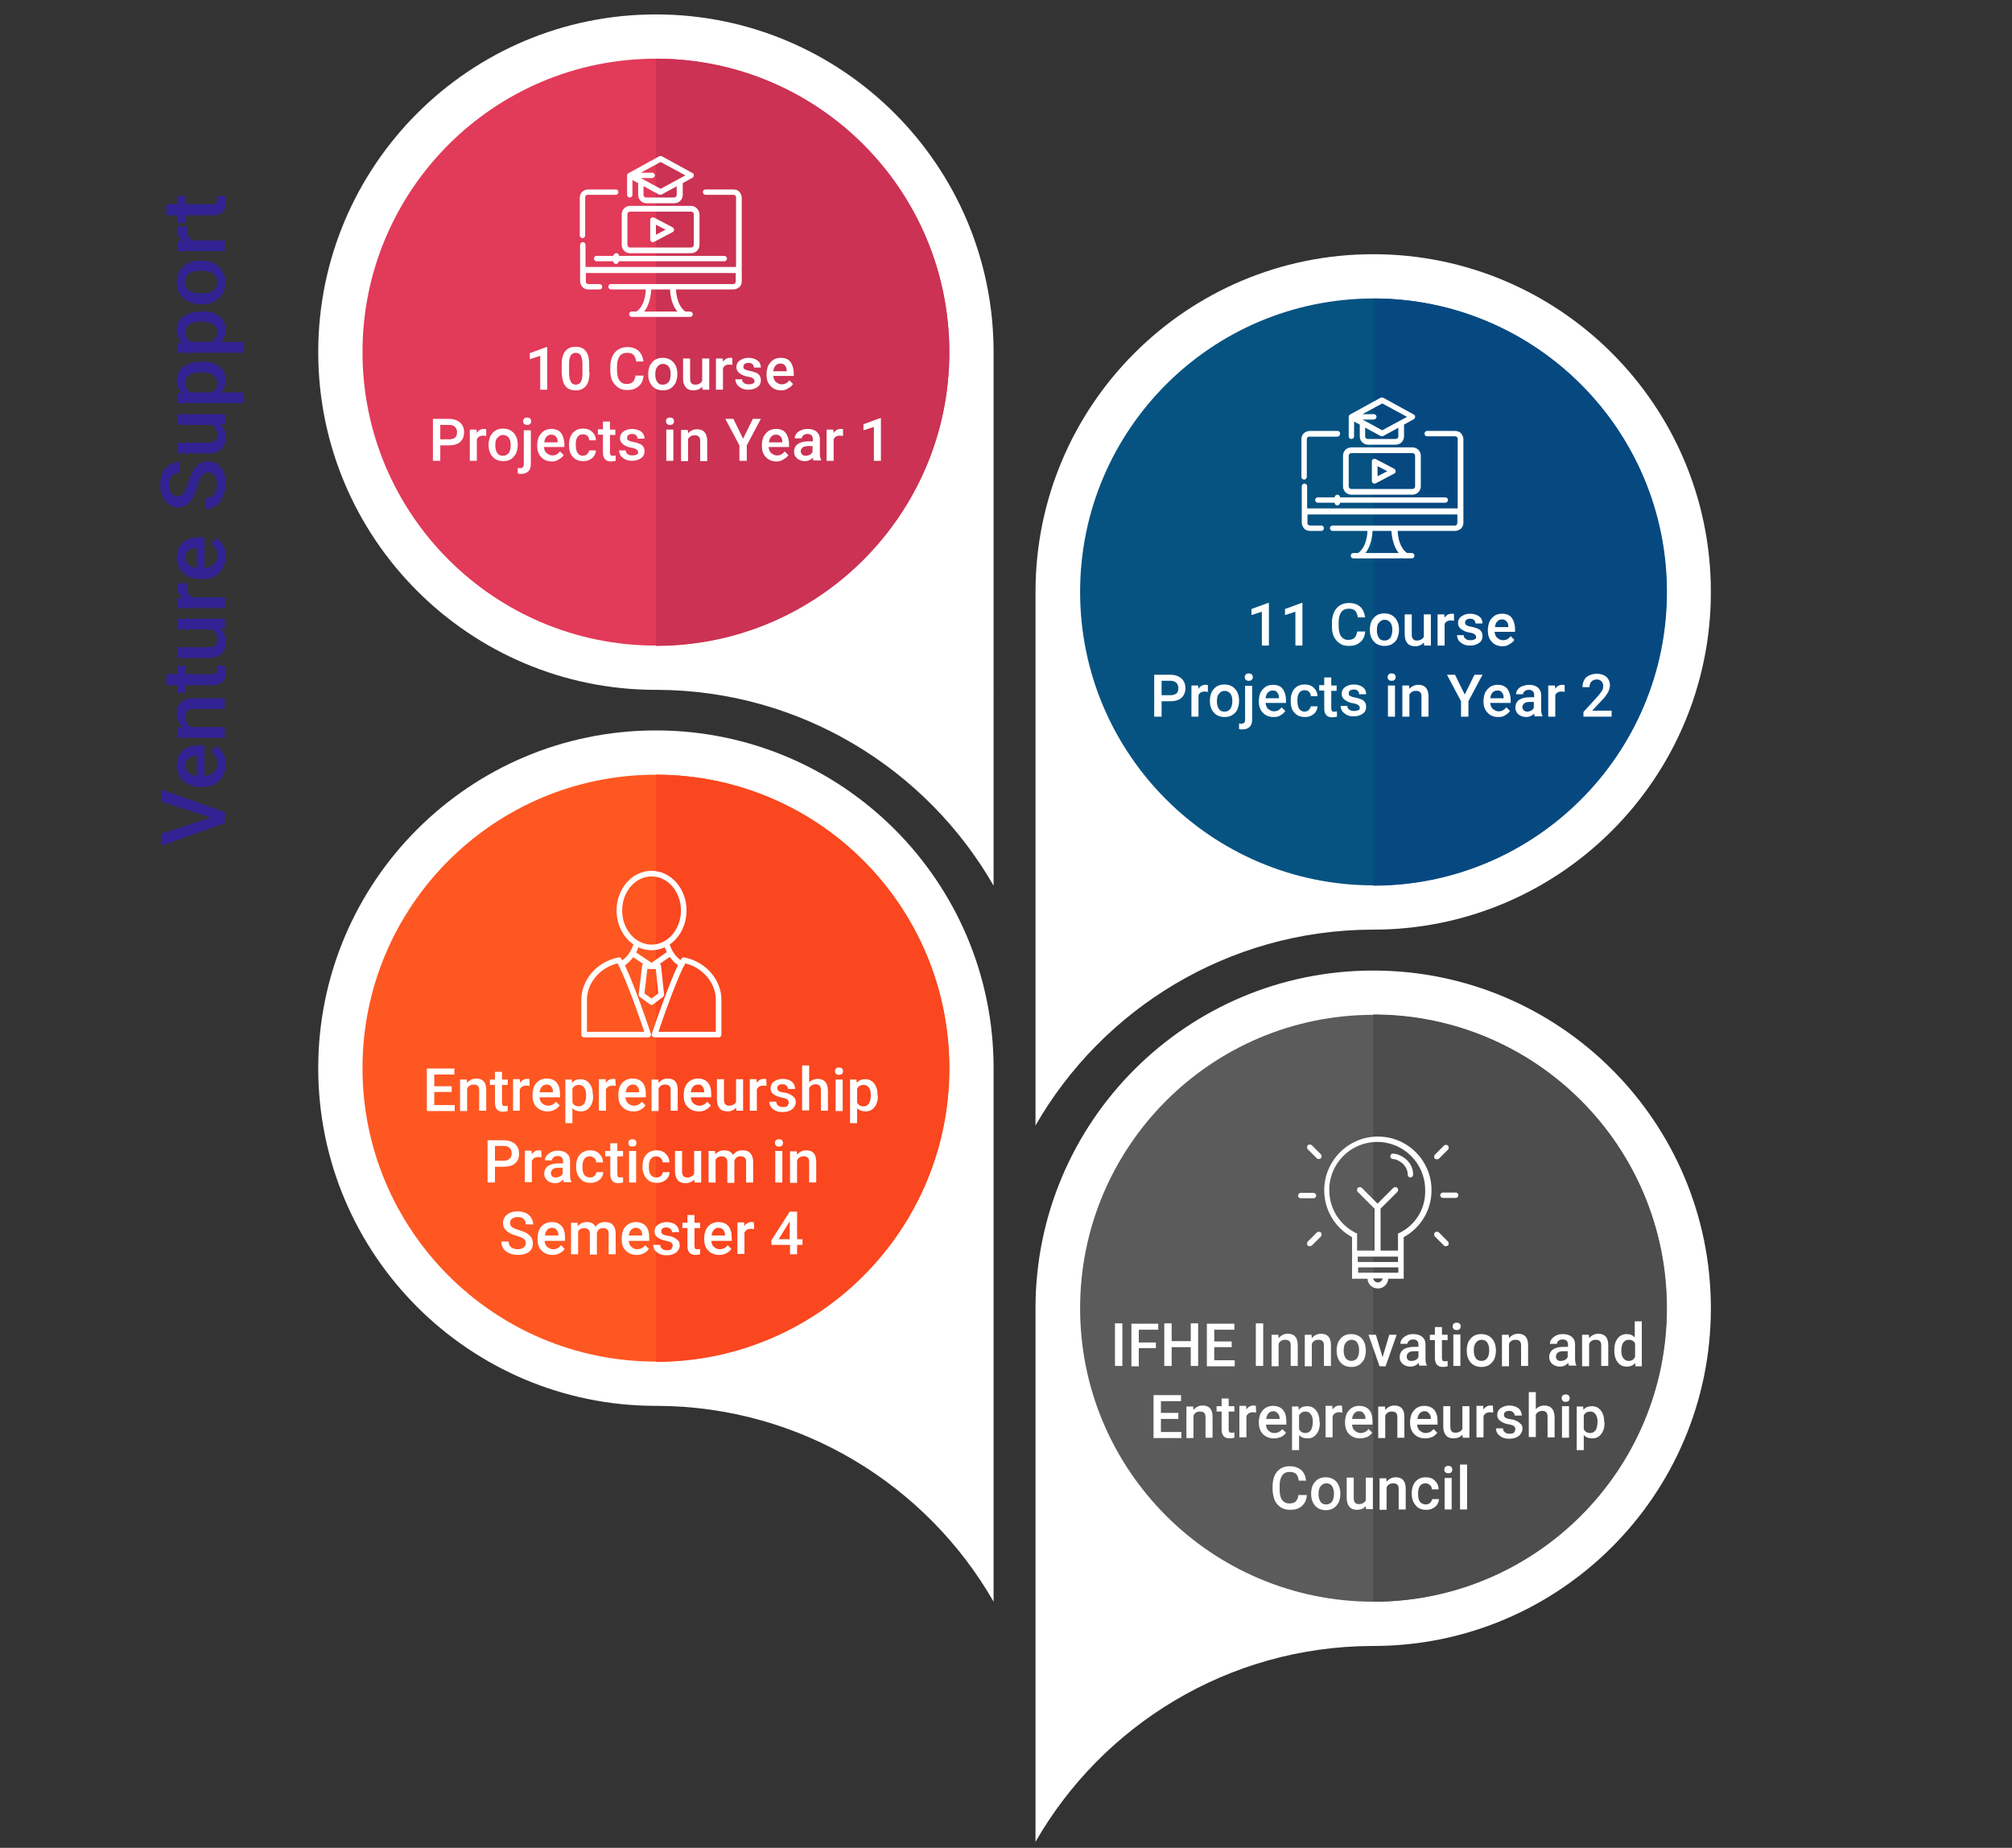 <?xml version="1.0" encoding="utf-8"?>
<!-- Generator: Adobe Illustrator 25.3.1, SVG Export Plug-In . SVG Version: 6.00 Build 0)  -->
<svg version="1.1" id="Layer_1" xmlns="http://www.w3.org/2000/svg" xmlns:xlink="http://www.w3.org/1999/xlink" x="0px" y="0px"
	 viewBox="0 0 600 551" style="enable-background:new 0 0 600 551;" xml:space="preserve">
<rect x="0" y="0" width="600" height="551" fill="#333333" stroke="none"/>
<style type="text/css">
	.st0{fill:#FFFFFF;}
	.st1{fill:#E23A59;}
	.st2{fill:#CB3253;}
	.st3{fill:#FE5722;}
	.st4{fill:#FA471F;}
	.st5{fill:#065381;}
	.st6{fill:#064981;}
	.st7{fill:#5B5B5B;}
	.st8{fill:#4D4D4D;}
	.st9{fill:#312393;}
	.st10{fill-rule:evenodd;clip-rule:evenodd;fill:#FFFFFF;}
	.st11{fill:none;stroke:#FFFFFF;stroke-width:1.669;stroke-linecap:round;stroke-linejoin:round;}
</style>
<g>
	<path class="st0" d="M308.8,176.5c0-55.6,45.1-100.7,100.7-100.7c55.6,0,100.7,45.1,100.7,100.7c0,55.6-45.1,100.7-100.7,100.7
		c-0.1,0-0.3,0-0.4,0c0,0,0,0-0.1,0c-42.8,0.2-80.3,23.7-100.2,58.4V176.5L308.8,176.5z"/>
	<path class="st0" d="M308.8,390.1c0-55.6,45.1-100.7,100.7-100.7c55.6,0,100.7,45.1,100.7,100.7c0,55.6-45.1,100.7-100.7,100.7
		c-0.1,0-0.3,0-0.4,0c0,0,0,0-0.1,0c-42.8,0.2-80.3,23.7-100.2,58.4V390.1L308.8,390.1z"/>
	<path class="st0" d="M322,390.1c0,48.3,39.2,87.5,87.5,87.5c48.3,0,87.5-39.2,87.5-87.5c0-48.3-39.2-87.5-87.5-87.5
		C361.2,302.5,322,341.7,322,390.1z"/>
	<path class="st0" d="M296.3,105c0-55.6-45.1-100.7-100.7-100.7C140,4.3,94.9,49.4,94.9,105c0,55.6,45.1,100.7,100.7,100.7
		c0.1,0,0.3,0,0.4,0c0,0,0,0,0.1,0c42.8,0.2,80.3,23.7,100.2,58.4V105L296.3,105z"/>
	<path class="st0" d="M296.3,318.5c0-55.6-45.1-100.7-100.7-100.7c-55.6,0-100.7,45.1-100.7,100.7c0,55.6,45.1,100.7,100.7,100.7
		c0.1,0,0.3,0,0.4,0c0,0,0,0,0.1,0c42.8,0.2,80.3,23.7,100.2,58.4V318.5L296.3,318.5z"/>
	<path class="st0" d="M322,176.5c0,48.3,39.2,87.5,87.5,87.5c48.3,0,87.5-39.2,87.5-87.5c0-48.3-39.2-87.5-87.5-87.5
		C361.2,89,322,128.2,322,176.5z"/>
	<path class="st1" d="M283.1,105c0,48.3-39.2,87.5-87.5,87.5c-48.3,0-87.5-39.2-87.5-87.5c0-48.3,39.2-87.5,87.5-87.5
		C244,17.5,283.1,56.7,283.1,105z"/>
	<path class="st0" d="M283.1,318.5c0,48.3-39.2,87.5-87.5,87.5c-48.3,0-87.5-39.2-87.5-87.5c0-48.3,39.2-87.5,87.5-87.5
		C244,231,283.1,270.2,283.1,318.5z"/>
	<path class="st2" d="M195.6,17.5v175.1c48.3,0,87.5-39.2,87.5-87.5C283.1,56.7,244,17.5,195.6,17.5z"/>
	<path class="st3" d="M283.1,318.5c0,48.3-39.2,87.5-87.5,87.5c-48.3,0-87.5-39.2-87.5-87.5c0-48.3,39.2-87.5,87.5-87.5
		C244,231,283.1,270.2,283.1,318.5z"/>
	<path class="st4" d="M195.6,231v175.1c48.3,0,87.5-39.2,87.5-87.5C283.1,270.2,244,231,195.6,231z"/>
	<path class="st5" d="M497.1,176.5c0,48.3-39.2,87.5-87.5,87.5c-48.3,0-87.5-39.2-87.5-87.5c0-48.3,39.2-87.5,87.5-87.5
		C457.9,89,497.1,128.2,497.1,176.5z"/>
	<path class="st6" d="M409.5,89v175.1c48.3,0,87.5-39.2,87.5-87.5C497.1,128.2,457.9,89,409.5,89z"/>
	<path class="st7" d="M497.1,390.1c0,48.3-39.2,87.5-87.5,87.5c-48.3,0-87.5-39.2-87.5-87.5c0-48.3,39.2-87.5,87.5-87.5
		C457.9,302.5,497.1,341.7,497.1,390.1z"/>
	<path class="st8" d="M409.5,302.5v175.1c48.3,0,87.5-39.2,87.5-87.5C497.1,341.7,457.9,302.5,409.5,302.5z"/>
</g>
<g>
	<path class="st9" d="M62.9,243.8L48.1,239v-3.6l19,6.8v3.2l-19,6.8v-3.6L62.9,243.8z"/>
	<path class="st9" d="M67.3,227.9c0,2-0.6,3.6-1.9,4.9s-2.9,1.9-5.1,1.9H60c-1.4,0-2.7-0.3-3.8-0.8c-1.1-0.5-2-1.3-2.6-2.3
		s-0.9-2.1-0.9-3.3c0-1.9,0.6-3.4,1.8-4.5c1.2-1,3-1.6,5.2-1.6H61v9.2c1.2-0.1,2.1-0.5,2.8-1.2c0.7-0.7,1-1.5,1-2.6
		c0-1.5-0.6-2.6-1.8-3.5l1.6-1.7c0.8,0.6,1.5,1.3,2,2.3C67.1,225.7,67.3,226.8,67.3,227.9z M55.3,228.3c0,0.9,0.3,1.6,0.9,2.1
		c0.6,0.5,1.5,0.9,2.5,1v-6h-0.2c-1.1,0.1-1.9,0.4-2.4,0.8C55.5,226.7,55.3,227.4,55.3,228.3z"/>
	<path class="st9" d="M53,216.9l1.6-0.1c-1.3-1-1.9-2.4-1.9-4.1c0-2.9,1.7-4.4,5-4.5h9.3v3.2h-9.1c-0.9,0-1.6,0.2-2,0.6
		s-0.6,1-0.6,1.9c0,1.3,0.6,2.2,1.7,2.9h10v3.2H53V216.9z"/>
	<path class="st9" d="M49.5,201H53v-2.5h2.3v2.5h7.9c0.5,0,0.9-0.1,1.2-0.3c0.2-0.2,0.4-0.6,0.4-1.1c0-0.4,0-0.7-0.1-1.1H67
		c0.2,0.7,0.3,1.4,0.3,2.1c0,2.4-1.3,3.7-4,3.7h-8v2.3H53v-2.3h-3.4V201z"/>
	<path class="st9" d="M65.7,187.5c1.1,0.9,1.6,2.3,1.6,4c0,1.5-0.4,2.7-1.3,3.5c-0.9,0.8-2.2,1.2-3.9,1.2H53V193h9.1
		c1.8,0,2.7-0.7,2.7-2.2c0-1.5-0.6-2.6-1.7-3.1H53v-3.2h14.1v3L65.7,187.5z"/>
	<path class="st9" d="M55.9,173.9c-0.1,0.4-0.1,0.8-0.1,1.3c0,1.5,0.6,2.4,1.7,2.9h9.6v3.2H53v-3l1.6-0.1c-1.2-0.8-1.8-1.8-1.8-3.2
		c0-0.5,0.1-0.8,0.2-1.1L55.9,173.9z"/>
	<path class="st9" d="M67.3,165.9c0,2-0.6,3.6-1.9,4.9s-2.9,1.9-5.1,1.9H60c-1.4,0-2.7-0.3-3.8-0.8c-1.1-0.5-2-1.3-2.6-2.3
		c-0.6-1-0.9-2.1-0.9-3.3c0-1.9,0.6-3.4,1.8-4.5c1.2-1,3-1.6,5.2-1.6H61v9.2c1.2-0.1,2.1-0.5,2.8-1.2c0.7-0.7,1-1.5,1-2.6
		c0-1.5-0.6-2.6-1.8-3.5l1.6-1.7c0.8,0.6,1.5,1.3,2,2.3C67.1,163.7,67.3,164.7,67.3,165.9z M55.3,166.3c0,0.9,0.3,1.6,0.9,2.1
		c0.6,0.5,1.5,0.9,2.5,1v-6h-0.2c-1.1,0.1-1.9,0.4-2.4,0.8C55.5,164.7,55.3,165.4,55.3,166.3z"/>
	<path class="st9" d="M62.2,140.9c-0.8,0-1.5,0.3-1.9,0.9c-0.5,0.6-0.9,1.6-1.4,3.2c-0.5,1.5-1,2.7-1.5,3.7
		c-1.1,1.7-2.5,2.6-4.3,2.6c-1.5,0-2.8-0.6-3.8-1.9c-1-1.2-1.5-2.9-1.5-4.9c0-1.3,0.2-2.5,0.7-3.5c0.5-1,1.2-1.8,2.1-2.4
		c0.9-0.6,1.9-0.9,3-0.9v3.3c-1,0-1.8,0.3-2.3,0.9c-0.6,0.6-0.8,1.5-0.8,2.7c0,1.1,0.2,1.9,0.7,2.5c0.5,0.6,1.1,0.9,1.9,0.9
		c0.7,0,1.3-0.3,1.7-1c0.5-0.6,0.9-1.7,1.4-3.2c0.4-1.5,0.9-2.7,1.5-3.6c0.6-0.9,1.2-1.6,1.9-2c0.7-0.4,1.6-0.6,2.5-0.6
		c1.6,0,2.8,0.6,3.8,1.8c0.9,1.2,1.4,2.9,1.4,4.9c0,1.4-0.3,2.6-0.8,3.8s-1.2,2-2.1,2.7c-0.9,0.6-1.9,1-3.1,1v-3.3
		c1.1,0,1.9-0.4,2.5-1.1c0.6-0.7,0.9-1.7,0.9-3.1c0-1.1-0.2-2-0.7-2.6S63,140.9,62.2,140.9z"/>
	<path class="st9" d="M65.7,126.5c1.1,0.9,1.6,2.3,1.6,4c0,1.5-0.4,2.7-1.3,3.5c-0.9,0.8-2.2,1.2-3.9,1.2H53v-3.2h9.1
		c1.8,0,2.7-0.7,2.7-2.2c0-1.5-0.6-2.6-1.7-3.1H53v-3.2h14.1v3L65.7,126.5z"/>
	<path class="st9" d="M60.2,107.8c2.2,0,3.9,0.5,5.2,1.5c1.3,1,1.9,2.3,1.9,4c0,1.5-0.5,2.8-1.5,3.7h6.7v3.2H53v-2.9l1.4-0.1
		c-1.1-0.9-1.7-2.2-1.7-3.8c0-1.7,0.6-3.1,1.9-4c1.3-1,3.1-1.5,5.3-1.5H60.2z M59.9,111c-1.4,0-2.5,0.3-3.4,0.8s-1.2,1.4-1.2,2.4
		c0,1.3,0.5,2.2,1.6,2.8h6.3c1.1-0.6,1.6-1.5,1.6-2.8c0-1-0.4-1.8-1.2-2.4C62.8,111.3,61.5,111,59.9,111z"/>
	<path class="st9" d="M60.2,92.8c2.2,0,3.9,0.5,5.2,1.5c1.3,1,1.9,2.3,1.9,4c0,1.5-0.5,2.8-1.5,3.7h6.7v3.2H53v-2.9l1.4-0.1
		c-1.1-0.9-1.7-2.2-1.7-3.8c0-1.7,0.6-3.1,1.9-4c1.3-1,3.1-1.5,5.3-1.5H60.2z M59.9,95.9c-1.4,0-2.5,0.3-3.4,0.8s-1.2,1.4-1.2,2.4
		c0,1.3,0.5,2.2,1.6,2.8h6.3c1.1-0.6,1.6-1.5,1.6-2.8c0-1-0.4-1.8-1.2-2.4C62.8,96.2,61.5,95.9,59.9,95.9z"/>
	<path class="st9" d="M59.9,90.7c-1.4,0-2.6-0.3-3.7-0.8c-1.1-0.5-2-1.3-2.6-2.3c-0.6-1-0.9-2.1-0.9-3.4c0-1.9,0.6-3.4,1.8-4.6
		c1.2-1.2,2.9-1.8,4.9-1.9l0.7,0c1.4,0,2.6,0.3,3.7,0.8c1.1,0.5,1.9,1.3,2.5,2.3c0.6,1,0.9,2.1,0.9,3.4c0,2-0.7,3.6-2,4.8
		s-3.1,1.8-5.3,1.8H59.9z M60.2,87.5c1.5,0,2.6-0.3,3.4-0.9c0.8-0.6,1.2-1.4,1.2-2.5c0-1.1-0.4-1.9-1.3-2.5
		c-0.8-0.6-2.1-0.9-3.7-0.9c-1.4,0-2.6,0.3-3.4,0.9s-1.3,1.4-1.3,2.5c0,1,0.4,1.9,1.2,2.5C57.3,87.2,58.5,87.5,60.2,87.5z"/>
	<path class="st9" d="M55.9,67.5c-0.1,0.4-0.1,0.8-0.1,1.3c0,1.5,0.6,2.4,1.7,2.9h9.6v3.2H53v-3l1.6-0.1c-1.2-0.8-1.8-1.8-1.8-3.2
		c0-0.5,0.1-0.8,0.2-1.1L55.9,67.5z"/>
	<path class="st9" d="M49.5,60.9H53v-2.5h2.3v2.5h7.9c0.5,0,0.9-0.1,1.2-0.3c0.2-0.2,0.4-0.6,0.4-1.1c0-0.4,0-0.7-0.1-1.1H67
		c0.2,0.7,0.3,1.4,0.3,2.1c0,2.4-1.3,3.7-4,3.7h-8v2.3H53v-2.3h-3.4V60.9z"/>
</g>
<g>
	<path class="st0" d="M163.2,116.2h-2.1v-10.1l-3.1,1v-1.8l4.9-1.8h0.3V116.2z"/>
	<path class="st0" d="M175.8,110.9c0,1.8-0.3,3.2-1,4.1s-1.7,1.4-3.1,1.4c-1.4,0-2.4-0.4-3.1-1.3s-1-2.2-1.1-4v-2.2
		c0-1.8,0.3-3.2,1-4.1c0.7-0.9,1.7-1.4,3.1-1.4c1.4,0,2.4,0.4,3.1,1.3c0.7,0.9,1,2.2,1,3.9V110.9z M173.7,108.6c0-1.2-0.2-2-0.5-2.6
		c-0.3-0.5-0.8-0.8-1.5-0.8c-0.7,0-1.2,0.3-1.5,0.8c-0.3,0.5-0.5,1.3-0.5,2.4v2.8c0,1.2,0.2,2,0.5,2.6c0.3,0.6,0.8,0.9,1.5,0.9
		c0.7,0,1.2-0.3,1.5-0.8c0.3-0.5,0.5-1.4,0.5-2.5V108.6z"/>
	<path class="st0" d="M191.9,112.1c-0.1,1.3-0.6,2.4-1.5,3.1c-0.9,0.8-2,1.1-3.4,1.1c-1,0-1.9-0.2-2.6-0.7s-1.3-1.1-1.8-2
		c-0.4-0.9-0.6-1.9-0.6-3v-1.2c0-1.2,0.2-2.2,0.6-3.1c0.4-0.9,1-1.6,1.8-2.1c0.8-0.5,1.7-0.7,2.7-0.7c1.4,0,2.5,0.4,3.3,1.1
		s1.3,1.8,1.5,3.2h-2.2c-0.1-0.9-0.4-1.6-0.8-2c-0.4-0.4-1-0.6-1.9-0.6c-0.9,0-1.7,0.3-2.2,1c-0.5,0.7-0.8,1.7-0.8,3v1.1
		c0,1.4,0.2,2.4,0.7,3.1s1.2,1.1,2.1,1.1c0.9,0,1.5-0.2,1.9-0.6c0.4-0.4,0.7-1,0.8-1.9H191.9z"/>
	<path class="st0" d="M193.3,111.5c0-0.9,0.2-1.7,0.5-2.5c0.4-0.7,0.9-1.3,1.5-1.7c0.7-0.4,1.4-0.6,2.3-0.6c1.3,0,2.3,0.4,3.1,1.2
		c0.8,0.8,1.2,1.9,1.3,3.2l0,0.5c0,0.9-0.2,1.7-0.5,2.5c-0.4,0.7-0.9,1.3-1.5,1.7s-1.4,0.6-2.3,0.6c-1.3,0-2.4-0.4-3.2-1.3
		c-0.8-0.9-1.2-2-1.2-3.5V111.5z M195.4,111.6c0,1,0.2,1.7,0.6,2.3s0.9,0.8,1.7,0.8c0.7,0,1.3-0.3,1.7-0.8s0.6-1.4,0.6-2.4
		c0-0.9-0.2-1.7-0.6-2.2s-1-0.8-1.7-0.8c-0.7,0-1.2,0.3-1.6,0.8C195.6,109.8,195.4,110.6,195.4,111.6z"/>
	<path class="st0" d="M209.4,115.3c-0.6,0.7-1.5,1.1-2.6,1.1c-1,0-1.8-0.3-2.3-0.9s-0.8-1.4-0.8-2.6v-6h2.1v6c0,1.2,0.5,1.8,1.5,1.8
		c1,0,1.7-0.4,2.1-1.1v-6.7h2.1v9.3h-2L209.4,115.3z"/>
	<path class="st0" d="M218.4,108.8c-0.3,0-0.6-0.1-0.9-0.1c-1,0-1.6,0.4-1.9,1.1v6.4h-2.1v-9.3h2l0.1,1c0.5-0.8,1.2-1.2,2.1-1.2
		c0.3,0,0.5,0,0.7,0.1L218.4,108.8z"/>
	<path class="st0" d="M225,113.7c0-0.4-0.2-0.7-0.5-0.9c-0.3-0.2-0.8-0.4-1.5-0.5s-1.3-0.3-1.8-0.6c-1-0.5-1.6-1.2-1.6-2.2
		c0-0.8,0.3-1.5,1-2c0.7-0.5,1.5-0.8,2.6-0.8c1.1,0,2,0.3,2.7,0.8s1,1.3,1,2.1h-2.1c0-0.4-0.1-0.7-0.4-1s-0.7-0.4-1.2-0.4
		c-0.5,0-0.8,0.1-1.1,0.3c-0.3,0.2-0.4,0.5-0.4,0.9c0,0.3,0.1,0.6,0.4,0.7c0.3,0.2,0.8,0.4,1.6,0.5c0.8,0.2,1.5,0.4,1.9,0.6
		c0.5,0.2,0.8,0.6,1,0.9c0.2,0.4,0.3,0.8,0.3,1.3c0,0.8-0.3,1.5-1,2s-1.6,0.8-2.7,0.8c-0.8,0-1.4-0.1-2-0.4s-1.1-0.7-1.4-1.1
		c-0.3-0.5-0.5-1-0.5-1.6h2c0,0.5,0.2,0.9,0.6,1.1c0.3,0.3,0.8,0.4,1.4,0.4c0.6,0,1-0.1,1.3-0.3C224.8,114.3,225,114,225,113.7z"/>
	<path class="st0" d="M233,116.4c-1.3,0-2.4-0.4-3.2-1.3c-0.8-0.8-1.2-1.9-1.2-3.3v-0.3c0-0.9,0.2-1.8,0.5-2.5
		c0.4-0.7,0.9-1.3,1.5-1.7c0.6-0.4,1.4-0.6,2.2-0.6c1.3,0,2.3,0.4,2.9,1.2s1,2,1,3.4v0.8h-6.1c0.1,0.8,0.3,1.4,0.8,1.8
		s1,0.7,1.7,0.7c1,0,1.7-0.4,2.3-1.2l1.1,1.1c-0.4,0.6-0.9,1-1.5,1.3C234.5,116.2,233.8,116.4,233,116.4z M232.7,108.4
		c-0.6,0-1,0.2-1.4,0.6s-0.6,1-0.7,1.7h4v-0.2c0-0.7-0.2-1.2-0.6-1.6C233.8,108.6,233.3,108.4,232.7,108.4z"/>
	<path class="st0" d="M131.3,132.7v4.7h-2.2v-12.5h4.8c1.4,0,2.5,0.4,3.3,1.1c0.8,0.7,1.2,1.7,1.2,2.9c0,1.2-0.4,2.2-1.2,2.9
		s-1.9,1-3.4,1H131.3z M131.3,131h2.6c0.8,0,1.4-0.2,1.8-0.5c0.4-0.4,0.6-0.9,0.6-1.6c0-0.7-0.2-1.2-0.6-1.6c-0.4-0.4-1-0.6-1.7-0.6
		h-2.7V131z"/>
	<path class="st0" d="M145,130c-0.3,0-0.6-0.1-0.9-0.1c-1,0-1.6,0.4-1.9,1.1v6.4h-2.1v-9.3h2l0.1,1c0.5-0.8,1.2-1.2,2.1-1.2
		c0.3,0,0.5,0,0.7,0.1L145,130z"/>
	<path class="st0" d="M145.7,132.6c0-0.9,0.2-1.7,0.5-2.5c0.4-0.7,0.9-1.3,1.5-1.7c0.7-0.4,1.4-0.6,2.3-0.6c1.3,0,2.3,0.4,3.1,1.2
		c0.8,0.8,1.2,1.9,1.3,3.2l0,0.5c0,0.9-0.2,1.7-0.5,2.5c-0.4,0.7-0.9,1.3-1.5,1.7s-1.4,0.6-2.3,0.6c-1.3,0-2.4-0.4-3.2-1.3
		c-0.8-0.9-1.2-2-1.2-3.5V132.6z M147.7,132.8c0,1,0.2,1.7,0.6,2.3s0.9,0.8,1.7,0.8c0.7,0,1.3-0.3,1.7-0.8s0.6-1.4,0.6-2.4
		c0-0.9-0.2-1.7-0.6-2.2s-1-0.8-1.7-0.8c-0.7,0-1.2,0.3-1.6,0.8C147.9,130.9,147.7,131.7,147.7,132.8z"/>
	<path class="st0" d="M158.3,128.1v10.2c0,1-0.2,1.7-0.7,2.2c-0.5,0.5-1.2,0.8-2.1,0.8c-0.4,0-0.8,0-1.1-0.1v-1.7
		c0.2,0.1,0.5,0.1,0.7,0.1c0.7,0,1.1-0.4,1.1-1.1v-10.2H158.3z M156,125.6c0-0.3,0.1-0.6,0.3-0.8c0.2-0.2,0.5-0.3,0.9-0.3
		c0.4,0,0.7,0.1,0.9,0.3c0.2,0.2,0.3,0.5,0.3,0.8c0,0.3-0.1,0.6-0.3,0.8c-0.2,0.2-0.5,0.3-0.9,0.3c-0.4,0-0.7-0.1-0.9-0.3
		C156.1,126.2,156,126,156,125.6z"/>
	<path class="st0" d="M164.6,137.6c-1.3,0-2.4-0.4-3.2-1.3c-0.8-0.8-1.2-1.9-1.2-3.3v-0.3c0-0.9,0.2-1.8,0.5-2.5
		c0.4-0.7,0.9-1.3,1.5-1.7c0.6-0.4,1.4-0.6,2.2-0.6c1.3,0,2.3,0.4,2.9,1.2s1,2,1,3.4v0.8h-6.1c0.1,0.8,0.3,1.4,0.8,1.8
		s1,0.7,1.7,0.7c1,0,1.7-0.4,2.3-1.2l1.1,1.1c-0.4,0.6-0.9,1-1.5,1.3C166.1,137.4,165.4,137.6,164.6,137.6z M164.4,129.6
		c-0.6,0-1,0.2-1.4,0.6s-0.6,1-0.7,1.7h4v-0.2c0-0.7-0.2-1.2-0.6-1.6C165.4,129.8,165,129.6,164.4,129.6z"/>
	<path class="st0" d="M173.8,135.9c0.5,0,1-0.2,1.3-0.5s0.5-0.7,0.6-1.1h2c0,0.6-0.2,1.1-0.5,1.6s-0.8,0.9-1.4,1.2
		c-0.6,0.3-1.2,0.4-1.9,0.4c-1.3,0-2.3-0.4-3.1-1.3c-0.8-0.8-1.1-2-1.1-3.5v-0.2c0-1.4,0.4-2.6,1.1-3.4c0.8-0.9,1.8-1.3,3.1-1.3
		c1.1,0,2,0.3,2.7,1c0.7,0.6,1.1,1.5,1.1,2.5h-2c0-0.5-0.2-1-0.5-1.3c-0.3-0.3-0.8-0.5-1.3-0.5c-0.7,0-1.2,0.2-1.6,0.7
		c-0.4,0.5-0.6,1.2-0.6,2.2v0.3c0,1,0.2,1.8,0.5,2.3C172.6,135.6,173.1,135.9,173.8,135.9z"/>
	<path class="st0" d="M181.9,125.8v2.3h1.6v1.6h-1.6v5.2c0,0.4,0.1,0.6,0.2,0.8c0.1,0.2,0.4,0.2,0.8,0.2c0.2,0,0.5,0,0.7-0.1v1.6
		c-0.5,0.1-0.9,0.2-1.4,0.2c-1.6,0-2.4-0.9-2.4-2.7v-5.3h-1.5v-1.6h1.5v-2.3H181.9z"/>
	<path class="st0" d="M190.3,134.9c0-0.4-0.2-0.7-0.5-0.9c-0.3-0.2-0.8-0.4-1.5-0.5s-1.3-0.3-1.8-0.6c-1-0.5-1.6-1.2-1.6-2.2
		c0-0.8,0.3-1.5,1-2c0.7-0.5,1.5-0.8,2.6-0.8c1.1,0,2,0.3,2.7,0.8s1,1.3,1,2.1h-2.1c0-0.4-0.1-0.7-0.4-1s-0.7-0.4-1.2-0.4
		c-0.5,0-0.8,0.1-1.1,0.3c-0.3,0.2-0.4,0.5-0.4,0.9c0,0.3,0.1,0.6,0.4,0.7c0.3,0.2,0.8,0.4,1.6,0.5c0.8,0.2,1.5,0.4,1.9,0.6
		c0.5,0.2,0.8,0.6,1,0.9c0.2,0.4,0.3,0.8,0.3,1.3c0,0.8-0.3,1.5-1,2s-1.6,0.8-2.7,0.8c-0.8,0-1.4-0.1-2-0.4s-1.1-0.7-1.4-1.1
		c-0.3-0.5-0.5-1-0.5-1.6h2c0,0.5,0.2,0.9,0.6,1.1c0.3,0.3,0.8,0.4,1.4,0.4c0.6,0,1-0.1,1.3-0.3
		C190.2,135.5,190.3,135.2,190.3,134.9z"/>
	<path class="st0" d="M198.6,125.6c0-0.3,0.1-0.6,0.3-0.8c0.2-0.2,0.5-0.3,0.9-0.3c0.4,0,0.7,0.1,0.9,0.3c0.2,0.2,0.3,0.5,0.3,0.8
		c0,0.3-0.1,0.6-0.3,0.8c-0.2,0.2-0.5,0.3-0.9,0.3c-0.4,0-0.7-0.1-0.9-0.3C198.7,126.2,198.6,126,198.6,125.6z M200.8,137.4h-2.1
		v-9.3h2.1V137.4z"/>
	<path class="st0" d="M205.1,128.1l0.1,1.1c0.7-0.8,1.6-1.2,2.7-1.2c1.9,0,2.9,1.1,3,3.3v6.2h-2.1v-6c0-0.6-0.1-1-0.4-1.3
		c-0.3-0.3-0.7-0.4-1.3-0.4c-0.8,0-1.5,0.4-1.9,1.1v6.6h-2.1v-9.3H205.1z"/>
	<path class="st0" d="M221.6,130.8l2.9-5.9h2.4l-4.2,7.9v4.6h-2.2v-4.6l-4.2-7.9h2.4L221.6,130.8z"/>
	<path class="st0" d="M231.6,137.6c-1.3,0-2.4-0.4-3.2-1.3c-0.8-0.8-1.2-1.9-1.2-3.3v-0.3c0-0.9,0.2-1.8,0.5-2.5
		c0.4-0.7,0.9-1.3,1.5-1.7c0.6-0.4,1.4-0.6,2.2-0.6c1.3,0,2.3,0.4,2.9,1.2s1,2,1,3.4v0.8h-6.1c0.1,0.8,0.3,1.4,0.8,1.8
		s1,0.7,1.7,0.7c1,0,1.7-0.4,2.3-1.2l1.1,1.1c-0.4,0.6-0.9,1-1.5,1.3C233.1,137.4,232.4,137.6,231.6,137.6z M231.4,129.6
		c-0.6,0-1,0.2-1.4,0.6s-0.6,1-0.7,1.7h4v-0.2c0-0.7-0.2-1.2-0.6-1.6C232.4,129.8,232,129.6,231.4,129.6z"/>
	<path class="st0" d="M242.6,137.4c-0.1-0.2-0.2-0.5-0.2-0.9c-0.7,0.7-1.5,1-2.4,1c-0.9,0-1.7-0.3-2.3-0.8c-0.6-0.5-0.9-1.2-0.9-2
		c0-1,0.4-1.8,1.1-2.3c0.7-0.5,1.8-0.8,3.2-0.8h1.3v-0.6c0-0.5-0.1-0.9-0.4-1.2c-0.3-0.3-0.7-0.4-1.2-0.4c-0.5,0-0.9,0.1-1.2,0.4
		c-0.3,0.2-0.5,0.5-0.5,0.9h-2.1c0-0.5,0.2-1,0.5-1.4s0.8-0.8,1.4-1c0.6-0.3,1.2-0.4,2-0.4c1.1,0,2,0.3,2.6,0.8s1,1.3,1,2.3v4.2
		c0,0.8,0.1,1.5,0.4,2v0.1H242.6z M240.3,135.9c0.4,0,0.8-0.1,1.2-0.3c0.4-0.2,0.6-0.5,0.8-0.8V133h-1.1c-0.8,0-1.4,0.1-1.8,0.4
		c-0.4,0.3-0.6,0.7-0.6,1.1c0,0.4,0.1,0.7,0.4,1C239.5,135.8,239.8,135.9,240.3,135.9z"/>
	<path class="st0" d="M251.4,130c-0.3,0-0.6-0.1-0.9-0.1c-1,0-1.6,0.4-1.9,1.1v6.4h-2.1v-9.3h2l0.1,1c0.5-0.8,1.2-1.2,2.1-1.2
		c0.3,0,0.5,0,0.7,0.1L251.4,130z"/>
	<path class="st0" d="M262.7,137.4h-2.1v-10.1l-3.1,1v-1.8l4.9-1.8h0.3V137.4z"/>
</g>
<g>
	<path class="st0" d="M378.4,192.5h-2.1v-10.1l-3.1,1v-1.8l4.9-1.8h0.3V192.5z"/>
	<path class="st0" d="M388.4,192.5h-2.1v-10.1l-3.1,1v-1.8l4.9-1.8h0.3V192.5z"/>
	<path class="st0" d="M407.1,188.4c-0.1,1.3-0.6,2.4-1.5,3.1c-0.9,0.8-2,1.1-3.4,1.1c-1,0-1.9-0.2-2.6-0.7c-0.8-0.5-1.3-1.1-1.8-2
		c-0.4-0.9-0.6-1.9-0.6-3v-1.2c0-1.2,0.2-2.2,0.6-3.1c0.4-0.9,1-1.6,1.8-2.1s1.7-0.7,2.7-0.7c1.4,0,2.5,0.4,3.3,1.1s1.3,1.8,1.5,3.2
		h-2.2c-0.1-0.9-0.4-1.6-0.8-2c-0.4-0.4-1-0.6-1.9-0.6c-0.9,0-1.7,0.3-2.2,1c-0.5,0.7-0.8,1.7-0.8,3v1.1c0,1.4,0.2,2.4,0.7,3.1
		s1.2,1.1,2.1,1.1c0.9,0,1.5-0.2,1.9-0.6c0.4-0.4,0.7-1,0.8-1.9H407.1z"/>
	<path class="st0" d="M408.5,187.7c0-0.9,0.2-1.7,0.5-2.5c0.4-0.7,0.9-1.3,1.5-1.7c0.7-0.4,1.4-0.6,2.3-0.6c1.3,0,2.3,0.4,3.1,1.2
		c0.8,0.8,1.2,1.9,1.3,3.2l0,0.5c0,0.9-0.2,1.7-0.5,2.5s-0.9,1.3-1.5,1.7s-1.4,0.6-2.3,0.6c-1.3,0-2.4-0.4-3.2-1.3
		c-0.8-0.9-1.2-2-1.2-3.5V187.7z M410.6,187.9c0,1,0.2,1.7,0.6,2.3s0.9,0.8,1.7,0.8c0.7,0,1.3-0.3,1.7-0.8c0.4-0.6,0.6-1.4,0.6-2.4
		c0-0.9-0.2-1.7-0.6-2.2s-1-0.8-1.7-0.8c-0.7,0-1.2,0.3-1.6,0.8C410.8,186,410.6,186.8,410.6,187.9z"/>
	<path class="st0" d="M424.6,191.6c-0.6,0.7-1.5,1.1-2.6,1.1c-1,0-1.8-0.3-2.3-0.9c-0.5-0.6-0.8-1.4-0.8-2.6v-6h2.1v6
		c0,1.2,0.5,1.8,1.5,1.8c1,0,1.7-0.4,2.1-1.1v-6.7h2.1v9.3h-2L424.6,191.6z"/>
	<path class="st0" d="M433.6,185.1c-0.3,0-0.6-0.1-0.9-0.1c-1,0-1.6,0.4-1.9,1.1v6.4h-2.1v-9.3h2l0.1,1c0.5-0.8,1.2-1.2,2.1-1.2
		c0.3,0,0.5,0,0.7,0.1L433.6,185.1z"/>
	<path class="st0" d="M440.2,190c0-0.4-0.2-0.7-0.5-0.9s-0.8-0.4-1.5-0.5c-0.7-0.1-1.3-0.3-1.8-0.6c-1-0.5-1.6-1.2-1.6-2.2
		c0-0.8,0.3-1.5,1-2c0.7-0.5,1.5-0.8,2.6-0.8c1.1,0,2,0.3,2.7,0.8s1,1.3,1,2.1H440c0-0.4-0.1-0.7-0.4-1s-0.7-0.4-1.2-0.4
		c-0.5,0-0.8,0.1-1.1,0.3c-0.3,0.2-0.4,0.5-0.4,0.9c0,0.3,0.1,0.6,0.4,0.7c0.3,0.2,0.8,0.4,1.6,0.5c0.8,0.2,1.5,0.4,1.9,0.6
		c0.5,0.2,0.8,0.6,1,0.9c0.2,0.4,0.3,0.8,0.3,1.3c0,0.8-0.3,1.5-1,2s-1.6,0.8-2.7,0.8c-0.8,0-1.4-0.1-2-0.4s-1.1-0.7-1.4-1.1
		c-0.3-0.5-0.5-1-0.5-1.6h2c0,0.5,0.2,0.9,0.6,1.1c0.3,0.3,0.8,0.4,1.4,0.4c0.6,0,1-0.1,1.3-0.3C440,190.6,440.2,190.3,440.2,190z"
		/>
	<path class="st0" d="M448.1,192.7c-1.3,0-2.4-0.4-3.2-1.3c-0.8-0.8-1.2-1.9-1.2-3.3v-0.3c0-0.9,0.2-1.8,0.5-2.5
		c0.4-0.7,0.9-1.3,1.5-1.7c0.6-0.4,1.4-0.6,2.2-0.6c1.3,0,2.3,0.4,2.9,1.2s1,2,1,3.4v0.8h-6.1c0.1,0.8,0.3,1.4,0.8,1.8
		s1,0.7,1.7,0.7c1,0,1.7-0.4,2.3-1.2l1.1,1.1c-0.4,0.6-0.9,1-1.5,1.3C449.6,192.5,448.9,192.7,448.1,192.7z M447.9,184.7
		c-0.6,0-1,0.2-1.4,0.6c-0.4,0.4-0.6,1-0.7,1.7h4v-0.2c0-0.7-0.2-1.2-0.6-1.6C448.9,184.9,448.5,184.7,447.9,184.7z"/>
	<path class="st0" d="M346.4,209v4.7h-2.2v-12.5h4.8c1.4,0,2.5,0.4,3.3,1.1c0.8,0.7,1.2,1.7,1.2,2.9c0,1.2-0.4,2.2-1.2,2.9
		c-0.8,0.7-1.9,1-3.4,1H346.4z M346.4,207.3h2.6c0.8,0,1.4-0.2,1.8-0.5s0.6-0.9,0.6-1.6c0-0.7-0.2-1.2-0.6-1.6
		c-0.4-0.4-1-0.6-1.7-0.6h-2.7V207.3z"/>
	<path class="st0" d="M360.2,206.3c-0.3,0-0.6-0.1-0.9-0.1c-1,0-1.6,0.4-1.9,1.1v6.4h-2.1v-9.3h2l0.1,1c0.5-0.8,1.2-1.2,2.1-1.2
		c0.3,0,0.5,0,0.7,0.1L360.2,206.3z"/>
	<path class="st0" d="M360.8,208.9c0-0.9,0.2-1.7,0.5-2.5c0.4-0.7,0.9-1.3,1.5-1.7c0.7-0.4,1.4-0.6,2.3-0.6c1.3,0,2.3,0.4,3.1,1.2
		c0.8,0.8,1.2,1.9,1.3,3.2l0,0.5c0,0.9-0.2,1.7-0.5,2.5s-0.9,1.3-1.5,1.7s-1.4,0.6-2.3,0.6c-1.3,0-2.4-0.4-3.2-1.3
		c-0.8-0.9-1.2-2-1.2-3.5V208.9z M362.9,209.1c0,1,0.2,1.7,0.6,2.3s0.9,0.8,1.7,0.8c0.7,0,1.3-0.3,1.7-0.8c0.4-0.6,0.6-1.4,0.6-2.4
		c0-0.9-0.2-1.7-0.6-2.2s-1-0.8-1.7-0.8c-0.7,0-1.2,0.3-1.6,0.8C363.1,207.2,362.9,208,362.9,209.1z"/>
	<path class="st0" d="M373.4,204.3v10.2c0,1-0.2,1.7-0.7,2.2c-0.5,0.5-1.2,0.8-2.1,0.8c-0.4,0-0.8,0-1.1-0.1v-1.7
		c0.2,0.1,0.5,0.1,0.7,0.1c0.7,0,1.1-0.4,1.1-1.1v-10.2H373.4z M371.2,201.9c0-0.3,0.1-0.6,0.3-0.8c0.2-0.2,0.5-0.3,0.9-0.3
		s0.7,0.1,0.9,0.3c0.2,0.2,0.3,0.5,0.3,0.8c0,0.3-0.1,0.6-0.3,0.8c-0.2,0.2-0.5,0.3-0.9,0.3s-0.7-0.1-0.9-0.3
		C371.3,202.5,371.2,202.2,371.2,201.9z"/>
	<path class="st0" d="M379.8,213.8c-1.3,0-2.4-0.4-3.2-1.3c-0.8-0.8-1.2-1.9-1.2-3.3V209c0-0.9,0.2-1.8,0.5-2.5
		c0.4-0.7,0.9-1.3,1.5-1.7c0.6-0.4,1.4-0.6,2.2-0.6c1.3,0,2.3,0.4,2.9,1.2s1,2,1,3.4v0.8h-6.1c0.1,0.8,0.3,1.4,0.8,1.8
		s1,0.7,1.7,0.7c1,0,1.7-0.4,2.3-1.2l1.1,1.1c-0.4,0.6-0.9,1-1.5,1.3C381.3,213.7,380.6,213.8,379.8,213.8z M379.5,205.9
		c-0.6,0-1,0.2-1.4,0.6s-0.6,1-0.7,1.7h4V208c0-0.7-0.2-1.2-0.6-1.6C380.6,206,380.1,205.9,379.5,205.9z"/>
	<path class="st0" d="M389,212.2c0.5,0,1-0.2,1.3-0.5s0.5-0.7,0.6-1.1h2c0,0.6-0.2,1.1-0.5,1.6c-0.3,0.5-0.8,0.9-1.4,1.2
		c-0.6,0.3-1.2,0.4-1.9,0.4c-1.3,0-2.3-0.4-3.1-1.3c-0.8-0.8-1.1-2-1.1-3.5v-0.2c0-1.4,0.4-2.6,1.1-3.4c0.8-0.9,1.8-1.3,3.1-1.3
		c1.1,0,2,0.3,2.7,1s1.1,1.5,1.1,2.5h-2c0-0.5-0.2-1-0.5-1.3c-0.3-0.3-0.8-0.5-1.3-0.5c-0.7,0-1.2,0.2-1.6,0.7
		c-0.4,0.5-0.6,1.2-0.6,2.2v0.3c0,1,0.2,1.8,0.5,2.3S388.3,212.2,389,212.2z"/>
	<path class="st0" d="M397,202.1v2.3h1.6v1.6H397v5.2c0,0.4,0.1,0.6,0.2,0.8c0.1,0.2,0.4,0.2,0.8,0.2c0.2,0,0.5,0,0.7-0.1v1.6
		c-0.5,0.1-0.9,0.2-1.4,0.2c-1.6,0-2.4-0.9-2.4-2.7v-5.3h-1.5v-1.6h1.5v-2.3H397z"/>
	<path class="st0" d="M405.5,211.1c0-0.4-0.2-0.7-0.5-0.9c-0.3-0.2-0.8-0.4-1.5-0.5c-0.7-0.1-1.3-0.3-1.8-0.6
		c-1-0.5-1.6-1.2-1.6-2.2c0-0.8,0.3-1.5,1-2c0.7-0.5,1.5-0.8,2.6-0.8c1.1,0,2,0.3,2.7,0.8s1,1.3,1,2.1h-2.1c0-0.4-0.1-0.7-0.4-1
		s-0.7-0.4-1.2-0.4c-0.5,0-0.8,0.1-1.1,0.3c-0.3,0.2-0.4,0.5-0.4,0.9c0,0.3,0.1,0.6,0.4,0.7c0.3,0.2,0.8,0.4,1.6,0.5
		c0.8,0.2,1.5,0.4,1.9,0.6c0.5,0.2,0.8,0.6,1,0.9c0.2,0.4,0.3,0.8,0.3,1.3c0,0.8-0.3,1.5-1,2s-1.6,0.8-2.7,0.8c-0.8,0-1.4-0.1-2-0.4
		s-1.1-0.7-1.4-1.1c-0.3-0.5-0.5-1-0.5-1.6h2c0,0.5,0.2,0.9,0.6,1.1c0.3,0.3,0.8,0.4,1.4,0.4c0.6,0,1-0.1,1.3-0.3
		C405.3,211.8,405.5,211.5,405.5,211.1z"/>
	<path class="st0" d="M413.8,201.9c0-0.3,0.1-0.6,0.3-0.8c0.2-0.2,0.5-0.3,0.9-0.3c0.4,0,0.7,0.1,0.9,0.3c0.2,0.2,0.3,0.5,0.3,0.8
		c0,0.3-0.1,0.6-0.3,0.8c-0.2,0.2-0.5,0.3-0.9,0.3c-0.4,0-0.7-0.1-0.9-0.3C413.9,202.5,413.8,202.2,413.8,201.9z M416,213.7h-2.1
		v-9.3h2.1V213.7z"/>
	<path class="st0" d="M420.2,204.3l0.1,1.1c0.7-0.8,1.6-1.2,2.7-1.2c1.9,0,2.9,1.1,3,3.3v6.2h-2.1v-6c0-0.6-0.1-1-0.4-1.3
		c-0.3-0.3-0.7-0.4-1.3-0.4c-0.8,0-1.5,0.4-1.9,1.1v6.6h-2.1v-9.3H420.2z"/>
	<path class="st0" d="M436.8,207.1l2.9-5.9h2.4l-4.2,7.9v4.6h-2.2v-4.6l-4.2-7.9h2.4L436.8,207.1z"/>
	<path class="st0" d="M446.8,213.8c-1.3,0-2.4-0.4-3.2-1.3c-0.8-0.8-1.2-1.9-1.2-3.3V209c0-0.9,0.2-1.8,0.5-2.5
		c0.4-0.7,0.9-1.3,1.5-1.7c0.6-0.4,1.4-0.6,2.2-0.6c1.3,0,2.3,0.4,2.9,1.2s1,2,1,3.4v0.8h-6.1c0.1,0.8,0.3,1.4,0.8,1.8
		s1,0.7,1.7,0.7c1,0,1.7-0.4,2.3-1.2l1.1,1.1c-0.4,0.6-0.9,1-1.5,1.3C448.3,213.7,447.6,213.8,446.8,213.8z M446.5,205.9
		c-0.6,0-1,0.2-1.4,0.6c-0.4,0.4-0.6,1-0.7,1.7h4V208c0-0.7-0.2-1.2-0.6-1.6C447.6,206,447.1,205.9,446.5,205.9z"/>
	<path class="st0" d="M457.7,213.7c-0.1-0.2-0.2-0.5-0.2-0.9c-0.7,0.7-1.5,1-2.4,1c-0.9,0-1.7-0.3-2.3-0.8c-0.6-0.5-0.9-1.2-0.9-2
		c0-1,0.4-1.8,1.1-2.3c0.7-0.5,1.8-0.8,3.2-0.8h1.3v-0.6c0-0.5-0.1-0.9-0.4-1.2c-0.3-0.3-0.7-0.4-1.2-0.4c-0.5,0-0.9,0.1-1.2,0.4
		c-0.3,0.2-0.5,0.5-0.5,0.9h-2.1c0-0.5,0.2-1,0.5-1.4s0.8-0.8,1.4-1s1.2-0.4,2-0.4c1.1,0,2,0.3,2.6,0.8s1,1.3,1,2.3v4.2
		c0,0.8,0.1,1.5,0.4,2v0.1H457.7z M455.4,212.2c0.4,0,0.8-0.1,1.2-0.3c0.4-0.2,0.6-0.5,0.8-0.8v-1.8h-1.1c-0.8,0-1.4,0.1-1.7,0.4
		c-0.4,0.3-0.6,0.7-0.6,1.1c0,0.4,0.1,0.7,0.4,1C454.6,212,455,212.2,455.4,212.2z"/>
	<path class="st0" d="M466.6,206.3c-0.3,0-0.6-0.1-0.9-0.1c-1,0-1.6,0.4-1.9,1.1v6.4h-2.1v-9.3h2l0.1,1c0.5-0.8,1.2-1.2,2.1-1.2
		c0.3,0,0.5,0,0.7,0.1L466.6,206.3z"/>
	<path class="st0" d="M480.6,213.7h-8.4v-1.4l4.2-4.6c0.6-0.7,1-1.2,1.3-1.7s0.4-0.9,0.4-1.4c0-0.6-0.2-1.1-0.5-1.4
		c-0.3-0.4-0.8-0.6-1.4-0.6c-0.7,0-1.2,0.2-1.6,0.6c-0.4,0.4-0.6,1-0.6,1.7h-2.1c0-0.8,0.2-1.5,0.5-2.1c0.3-0.6,0.8-1.1,1.5-1.4
		s1.4-0.5,2.2-0.5c1.2,0,2.2,0.3,2.9,0.9c0.7,0.6,1.1,1.5,1.1,2.5c0,0.6-0.2,1.3-0.5,2c-0.4,0.7-0.9,1.5-1.7,2.3l-3.1,3.3h5.8V213.7
		z"/>
</g>
<g>
	<path class="st0" d="M134.7,325.6h-5.2v3.9h6.1v1.8h-8.3v-12.7h8.2v1.8h-6v3.5h5.2V325.6z"/>
	<path class="st0" d="M139.2,321.8l0.1,1.1c0.7-0.8,1.6-1.3,2.7-1.3c2,0,3,1.1,3,3.4v6.2h-2.1v-6.1c0-0.6-0.1-1-0.4-1.3
		s-0.7-0.4-1.3-0.4c-0.9,0-1.5,0.4-1.9,1.2v6.7h-2.1v-9.4H139.2z"/>
	<path class="st0" d="M149.7,319.6v2.3h1.7v1.6h-1.7v5.3c0,0.4,0.1,0.6,0.2,0.8c0.1,0.2,0.4,0.2,0.8,0.2c0.2,0,0.5,0,0.7-0.1v1.6
		c-0.5,0.1-0.9,0.2-1.4,0.2c-1.6,0-2.4-0.9-2.4-2.7v-5.3h-1.5v-1.6h1.5v-2.3H149.7z"/>
	<path class="st0" d="M157.9,323.8c-0.3,0-0.6-0.1-0.9-0.1c-1,0-1.6,0.4-2,1.1v6.4H153v-9.4h2l0.1,1.1c0.5-0.8,1.2-1.2,2.1-1.2
		c0.3,0,0.6,0,0.7,0.1L157.9,323.8z"/>
	<path class="st0" d="M163.3,331.4c-1.3,0-2.4-0.4-3.3-1.3s-1.2-2-1.2-3.4v-0.3c0-0.9,0.2-1.8,0.5-2.5s0.9-1.3,1.5-1.7
		c0.7-0.4,1.4-0.6,2.2-0.6c1.3,0,2.3,0.4,3,1.2s1,2,1,3.5v0.9h-6.1c0.1,0.8,0.3,1.4,0.8,1.8s1,0.7,1.7,0.7c1,0,1.8-0.4,2.4-1.2
		l1.1,1.1c-0.4,0.6-0.9,1-1.5,1.3C164.7,331.3,164,331.4,163.3,331.4z M163,323.4c-0.6,0-1,0.2-1.4,0.6s-0.6,1-0.7,1.7h4v-0.2
		c0-0.7-0.2-1.2-0.6-1.6C164,323.5,163.6,323.4,163,323.4z"/>
	<path class="st0" d="M176.9,326.6c0,1.5-0.3,2.6-1,3.5c-0.7,0.9-1.5,1.3-2.7,1.3c-1,0-1.9-0.3-2.5-1v4.5h-2.1v-13h1.9l0.1,1
		c0.6-0.8,1.5-1.1,2.5-1.1c1.1,0,2,0.4,2.7,1.3c0.7,0.9,1,2,1,3.6V326.6z M174.8,326.5c0-0.9-0.2-1.7-0.6-2.2
		c-0.4-0.6-0.9-0.8-1.6-0.8c-0.9,0-1.5,0.4-1.9,1.1v4.2c0.4,0.7,1,1.1,1.9,1.1c0.7,0,1.2-0.3,1.6-0.8
		C174.6,328.4,174.8,327.6,174.8,326.5z"/>
	<path class="st0" d="M183.6,323.8c-0.3,0-0.6-0.1-0.9-0.1c-1,0-1.6,0.4-2,1.1v6.4h-2.1v-9.4h2l0.1,1.1c0.5-0.8,1.2-1.2,2.1-1.2
		c0.3,0,0.6,0,0.7,0.1L183.6,323.8z"/>
	<path class="st0" d="M188.9,331.4c-1.3,0-2.4-0.4-3.3-1.3s-1.2-2-1.2-3.4v-0.3c0-0.9,0.2-1.8,0.5-2.5s0.9-1.3,1.5-1.7
		c0.7-0.4,1.4-0.6,2.2-0.6c1.3,0,2.3,0.4,3,1.2s1,2,1,3.5v0.9h-6.1c0.1,0.8,0.3,1.4,0.8,1.8s1,0.7,1.7,0.7c1,0,1.8-0.4,2.4-1.2
		l1.1,1.1c-0.4,0.6-0.9,1-1.5,1.3C190.4,331.3,189.7,331.4,188.9,331.4z M188.7,323.4c-0.6,0-1,0.2-1.4,0.6s-0.6,1-0.7,1.7h4v-0.2
		c0-0.7-0.2-1.2-0.6-1.6C189.7,323.5,189.3,323.4,188.7,323.4z"/>
	<path class="st0" d="M196.3,321.8l0.1,1.1c0.7-0.8,1.6-1.3,2.7-1.3c2,0,3,1.1,3,3.4v6.2H200v-6.1c0-0.6-0.1-1-0.4-1.3
		s-0.7-0.4-1.3-0.4c-0.9,0-1.5,0.4-1.9,1.2v6.7h-2.1v-9.4H196.3z"/>
	<path class="st0" d="M208.4,331.4c-1.3,0-2.4-0.4-3.3-1.3s-1.2-2-1.2-3.4v-0.3c0-0.9,0.2-1.8,0.5-2.5s0.9-1.3,1.5-1.7
		c0.7-0.4,1.4-0.6,2.2-0.6c1.3,0,2.3,0.4,3,1.2s1,2,1,3.5v0.9H206c0.1,0.8,0.3,1.4,0.8,1.8s1,0.7,1.7,0.7c1,0,1.8-0.4,2.4-1.2
		l1.1,1.1c-0.4,0.6-0.9,1-1.5,1.3C209.9,331.3,209.2,331.4,208.4,331.4z M208.1,323.4c-0.6,0-1,0.2-1.4,0.6s-0.6,1-0.7,1.7h4v-0.2
		c0-0.7-0.2-1.2-0.6-1.6C209.2,323.5,208.7,323.4,208.1,323.4z"/>
	<path class="st0" d="M219.5,330.3c-0.6,0.7-1.5,1.1-2.6,1.1c-1,0-1.8-0.3-2.3-0.9s-0.8-1.5-0.8-2.6v-6.1h2.1v6.1
		c0,1.2,0.5,1.8,1.5,1.8c1,0,1.7-0.4,2.1-1.1v-6.8h2.1v9.4h-2L219.5,330.3z"/>
	<path class="st0" d="M228.6,323.8c-0.3,0-0.6-0.1-0.9-0.1c-1,0-1.6,0.4-2,1.1v6.4h-2.1v-9.4h2l0.1,1.1c0.5-0.8,1.2-1.2,2.1-1.2
		c0.3,0,0.6,0,0.7,0.1L228.6,323.8z"/>
	<path class="st0" d="M235.2,328.7c0-0.4-0.2-0.7-0.5-0.9c-0.3-0.2-0.8-0.4-1.5-0.5c-0.7-0.2-1.3-0.3-1.8-0.6
		c-1.1-0.5-1.6-1.2-1.6-2.2c0-0.8,0.3-1.5,1-2s1.6-0.8,2.6-0.8c1.1,0,2,0.3,2.7,0.8c0.7,0.6,1,1.3,1,2.2h-2.1c0-0.4-0.2-0.7-0.5-1
		c-0.3-0.3-0.7-0.4-1.2-0.4c-0.5,0-0.8,0.1-1.1,0.3c-0.3,0.2-0.4,0.5-0.4,0.9c0,0.3,0.1,0.6,0.4,0.8s0.8,0.4,1.7,0.5s1.5,0.4,2,0.7
		c0.5,0.3,0.8,0.6,1.1,0.9c0.2,0.4,0.3,0.8,0.3,1.3c0,0.8-0.4,1.5-1.1,2.1c-0.7,0.5-1.6,0.8-2.8,0.8c-0.8,0-1.5-0.1-2.1-0.4
		s-1.1-0.7-1.4-1.1c-0.3-0.5-0.5-1-0.5-1.6h2.1c0,0.5,0.2,0.9,0.6,1.2s0.8,0.4,1.4,0.4c0.6,0,1-0.1,1.3-0.3
		C235.1,329.3,235.2,329,235.2,328.7z"/>
	<path class="st0" d="M241.2,322.9c0.7-0.8,1.6-1.2,2.6-1.2c2,0,3,1.1,3.1,3.4v6.1h-2.1v-6.1c0-0.6-0.1-1.1-0.4-1.4
		s-0.7-0.4-1.2-0.4c-0.8,0-1.5,0.4-1.9,1.1v6.7h-2.1v-13.4h2.1V322.9z"/>
	<path class="st0" d="M249,319.4c0-0.3,0.1-0.6,0.3-0.8c0.2-0.2,0.5-0.3,0.9-0.3s0.7,0.1,0.9,0.3c0.2,0.2,0.3,0.5,0.3,0.8
		c0,0.3-0.1,0.6-0.3,0.8c-0.2,0.2-0.5,0.3-0.9,0.3s-0.7-0.1-0.9-0.3C249.1,320,249,319.7,249,319.4z M251.3,331.3h-2.1v-9.4h2.1
		V331.3z"/>
	<path class="st0" d="M261.8,326.6c0,1.5-0.3,2.6-1,3.5c-0.7,0.9-1.5,1.3-2.7,1.3c-1,0-1.9-0.3-2.5-1v4.5h-2.1v-13h1.9l0.1,1
		c0.6-0.8,1.5-1.1,2.5-1.1c1.1,0,2,0.4,2.7,1.3c0.7,0.9,1,2,1,3.6V326.6z M259.7,326.5c0-0.9-0.2-1.7-0.6-2.2
		c-0.4-0.6-0.9-0.8-1.6-0.8c-0.9,0-1.5,0.4-1.9,1.1v4.2c0.4,0.7,1,1.1,1.9,1.1c0.7,0,1.2-0.3,1.6-0.8
		C259.5,328.4,259.7,327.6,259.7,326.5z"/>
	<path class="st0" d="M147.6,347.9v4.7h-2.2V340h4.8c1.4,0,2.5,0.4,3.4,1.1c0.8,0.7,1.2,1.7,1.2,2.9c0,1.2-0.4,2.2-1.2,2.9
		s-2,1-3.4,1H147.6z M147.6,346.1h2.6c0.8,0,1.4-0.2,1.8-0.6c0.4-0.4,0.6-0.9,0.6-1.6c0-0.7-0.2-1.2-0.6-1.6c-0.4-0.4-1-0.6-1.7-0.6
		h-2.7V346.1z"/>
	<path class="st0" d="M161.5,345.1c-0.3,0-0.6-0.1-0.9-0.1c-1,0-1.6,0.4-2,1.1v6.4h-2.1v-9.4h2l0.1,1.1c0.5-0.8,1.2-1.2,2.1-1.2
		c0.3,0,0.6,0,0.7,0.1L161.5,345.1z"/>
	<path class="st0" d="M168.2,352.6c-0.1-0.2-0.2-0.5-0.2-0.9c-0.7,0.7-1.5,1.1-2.5,1.1c-0.9,0-1.7-0.3-2.3-0.8s-0.9-1.2-0.9-2
		c0-1,0.4-1.8,1.1-2.3c0.7-0.5,1.8-0.8,3.2-0.8h1.3v-0.6c0-0.5-0.1-0.9-0.4-1.2c-0.3-0.3-0.7-0.4-1.2-0.4c-0.5,0-0.9,0.1-1.2,0.4
		c-0.3,0.2-0.5,0.5-0.5,0.9h-2.1c0-0.5,0.2-1,0.5-1.4s0.8-0.8,1.4-1.1c0.6-0.3,1.2-0.4,2-0.4c1.1,0,2,0.3,2.6,0.8
		c0.7,0.6,1,1.3,1,2.3v4.2c0,0.8,0.1,1.5,0.4,2v0.1H168.2z M165.8,351.1c0.4,0,0.8-0.1,1.2-0.3s0.6-0.5,0.8-0.8v-1.8h-1.1
		c-0.8,0-1.4,0.1-1.8,0.4c-0.4,0.3-0.6,0.7-0.6,1.2c0,0.4,0.1,0.7,0.4,1S165.4,351.1,165.8,351.1z"/>
	<path class="st0" d="M176,351.1c0.5,0,1-0.2,1.3-0.5c0.3-0.3,0.5-0.7,0.6-1.1h2c0,0.6-0.2,1.1-0.5,1.6c-0.3,0.5-0.8,0.9-1.4,1.2
		c-0.6,0.3-1.2,0.4-1.9,0.4c-1.3,0-2.4-0.4-3.1-1.3c-0.8-0.9-1.2-2-1.2-3.5v-0.2c0-1.4,0.4-2.6,1.1-3.4s1.8-1.3,3.1-1.3
		c1.1,0,2,0.3,2.7,1c0.7,0.7,1.1,1.5,1.1,2.6h-2c0-0.5-0.2-1-0.6-1.3s-0.8-0.5-1.3-0.5c-0.7,0-1.2,0.2-1.6,0.7
		c-0.4,0.5-0.6,1.2-0.6,2.3v0.3c0,1,0.2,1.8,0.6,2.3C174.8,350.9,175.3,351.1,176,351.1z"/>
	<path class="st0" d="M184.1,340.9v2.3h1.7v1.6h-1.7v5.3c0,0.4,0.1,0.6,0.2,0.8c0.1,0.2,0.4,0.2,0.8,0.2c0.2,0,0.5,0,0.7-0.1v1.6
		c-0.5,0.1-0.9,0.2-1.4,0.2c-1.6,0-2.4-0.9-2.4-2.7v-5.3h-1.5v-1.6h1.5v-2.3H184.1z"/>
	<path class="st0" d="M187.4,340.8c0-0.3,0.1-0.6,0.3-0.8c0.2-0.2,0.5-0.3,0.9-0.3s0.7,0.1,0.9,0.3c0.2,0.2,0.3,0.5,0.3,0.8
		c0,0.3-0.1,0.6-0.3,0.8c-0.2,0.2-0.5,0.3-0.9,0.3s-0.7-0.1-0.9-0.3C187.5,341.4,187.4,341.1,187.4,340.8z M189.7,352.6h-2.1v-9.4
		h2.1V352.6z"/>
	<path class="st0" d="M195.8,351.1c0.5,0,1-0.2,1.3-0.5c0.3-0.3,0.5-0.7,0.6-1.1h2c0,0.6-0.2,1.1-0.5,1.6c-0.3,0.5-0.8,0.9-1.4,1.2
		c-0.6,0.3-1.2,0.4-1.9,0.4c-1.3,0-2.4-0.4-3.1-1.3c-0.8-0.9-1.2-2-1.2-3.5v-0.2c0-1.4,0.4-2.6,1.1-3.4s1.8-1.3,3.1-1.3
		c1.1,0,2,0.3,2.7,1c0.7,0.7,1.1,1.5,1.1,2.6h-2c0-0.5-0.2-1-0.6-1.3s-0.8-0.5-1.3-0.5c-0.7,0-1.2,0.2-1.6,0.7
		c-0.4,0.5-0.6,1.2-0.6,2.3v0.3c0,1,0.2,1.8,0.6,2.3C194.6,350.9,195.1,351.1,195.8,351.1z"/>
	<path class="st0" d="M207,351.7c-0.6,0.7-1.5,1.1-2.6,1.1c-1,0-1.8-0.3-2.3-0.9s-0.8-1.5-0.8-2.6v-6.1h2.1v6.1
		c0,1.2,0.5,1.8,1.5,1.8c1,0,1.7-0.4,2.1-1.1v-6.8h2.1v9.4h-2L207,351.7z"/>
	<path class="st0" d="M213.2,343.2l0.1,1c0.7-0.8,1.6-1.2,2.7-1.2c1.3,0,2.1,0.5,2.6,1.4c0.7-1,1.6-1.4,2.9-1.4c1,0,1.8,0.3,2.3,0.9
		c0.5,0.6,0.8,1.4,0.8,2.5v6.2h-2.1v-6.1c0-0.6-0.1-1-0.4-1.3c-0.3-0.3-0.7-0.4-1.3-0.4c-0.5,0-0.9,0.1-1.2,0.4
		c-0.3,0.3-0.5,0.6-0.6,1l0,6.5h-2.1v-6.2c0-1.1-0.6-1.7-1.7-1.7c-0.8,0-1.4,0.3-1.8,1v6.8h-2.1v-9.4H213.2z"/>
	<path class="st0" d="M231.1,340.8c0-0.3,0.1-0.6,0.3-0.8c0.2-0.2,0.5-0.3,0.9-0.3s0.7,0.1,0.9,0.3c0.2,0.2,0.3,0.5,0.3,0.8
		c0,0.3-0.1,0.6-0.3,0.8c-0.2,0.2-0.5,0.3-0.9,0.3s-0.7-0.1-0.9-0.3C231.2,341.4,231.1,341.1,231.1,340.8z M233.3,352.6h-2.1v-9.4
		h2.1V352.6z"/>
	<path class="st0" d="M237.6,343.2l0.1,1.1c0.7-0.8,1.6-1.3,2.7-1.3c2,0,3,1.1,3,3.4v6.2h-2.1v-6.1c0-0.6-0.1-1-0.4-1.3
		s-0.7-0.4-1.3-0.4c-0.9,0-1.5,0.4-1.9,1.2v6.7h-2.1v-9.4H237.6z"/>
	<path class="st0" d="M156.8,370.7c0-0.6-0.2-1-0.6-1.3c-0.4-0.3-1.1-0.6-2.1-0.9c-1-0.3-1.8-0.6-2.4-1c-1.2-0.7-1.7-1.7-1.7-2.8
		c0-1,0.4-1.9,1.2-2.5c0.8-0.7,1.9-1,3.2-1c0.9,0,1.7,0.2,2.4,0.5c0.7,0.3,1.2,0.8,1.6,1.4c0.4,0.6,0.6,1.3,0.6,2h-2.2
		c0-0.7-0.2-1.2-0.6-1.6c-0.4-0.4-1-0.6-1.8-0.6c-0.7,0-1.3,0.2-1.7,0.5c-0.4,0.3-0.6,0.7-0.6,1.3c0,0.5,0.2,0.9,0.6,1.2
		c0.4,0.3,1.1,0.6,2.1,0.9c1,0.3,1.8,0.6,2.4,1c0.6,0.4,1,0.8,1.3,1.3c0.3,0.5,0.4,1.1,0.4,1.7c0,1.1-0.4,1.9-1.2,2.5
		s-1.9,0.9-3.3,0.9c-0.9,0-1.8-0.2-2.5-0.5c-0.8-0.3-1.4-0.8-1.8-1.4s-0.6-1.3-0.6-2.1h2.2c0,0.7,0.2,1.3,0.7,1.7
		c0.5,0.4,1.2,0.6,2,0.6c0.8,0,1.3-0.2,1.7-0.5C156.6,371.6,156.8,371.2,156.8,370.7z"/>
	<path class="st0" d="M164.8,374.2c-1.3,0-2.4-0.4-3.3-1.3s-1.2-2-1.2-3.4v-0.3c0-0.9,0.2-1.8,0.5-2.5s0.9-1.3,1.5-1.7
		c0.7-0.4,1.4-0.6,2.2-0.6c1.3,0,2.3,0.4,3,1.2s1,2,1,3.5v0.9h-6.1c0.1,0.8,0.3,1.4,0.8,1.8s1,0.7,1.7,0.7c1,0,1.8-0.4,2.4-1.2
		l1.1,1.1c-0.4,0.6-0.9,1-1.5,1.3C166.3,374,165.6,374.2,164.8,374.2z M164.6,366.1c-0.6,0-1,0.2-1.4,0.6s-0.6,1-0.7,1.7h4v-0.2
		c0-0.7-0.2-1.2-0.6-1.6C165.6,366.3,165.2,366.1,164.6,366.1z"/>
	<path class="st0" d="M172.2,364.6l0.1,1c0.7-0.8,1.6-1.2,2.7-1.2c1.3,0,2.1,0.5,2.6,1.4c0.7-1,1.6-1.4,2.9-1.4c1,0,1.8,0.3,2.3,0.9
		c0.5,0.6,0.8,1.4,0.8,2.5v6.2h-2.1v-6.1c0-0.6-0.1-1-0.4-1.3c-0.3-0.3-0.7-0.4-1.3-0.4c-0.5,0-0.9,0.1-1.2,0.4
		c-0.3,0.3-0.5,0.6-0.6,1l0,6.5h-2.1v-6.2c0-1.1-0.6-1.7-1.7-1.7c-0.8,0-1.4,0.3-1.8,1v6.8h-2.1v-9.4H172.2z"/>
	<path class="st0" d="M189.9,374.2c-1.3,0-2.4-0.4-3.3-1.3s-1.2-2-1.2-3.4v-0.3c0-0.9,0.2-1.8,0.5-2.5s0.9-1.3,1.5-1.7
		c0.7-0.4,1.4-0.6,2.2-0.6c1.3,0,2.3,0.4,3,1.2s1,2,1,3.5v0.9h-6.1c0.1,0.8,0.3,1.4,0.8,1.8s1,0.7,1.7,0.7c1,0,1.8-0.4,2.4-1.2
		l1.1,1.1c-0.4,0.6-0.9,1-1.5,1.3C191.4,374,190.7,374.2,189.9,374.2z M189.6,366.1c-0.6,0-1,0.2-1.4,0.6s-0.6,1-0.7,1.7h4v-0.2
		c0-0.7-0.2-1.2-0.6-1.6C190.7,366.3,190.2,366.1,189.6,366.1z"/>
	<path class="st0" d="M200.6,371.4c0-0.4-0.2-0.7-0.5-0.9c-0.3-0.2-0.8-0.4-1.5-0.5c-0.7-0.2-1.3-0.3-1.8-0.6
		c-1.1-0.5-1.6-1.2-1.6-2.2c0-0.8,0.3-1.5,1-2s1.6-0.8,2.6-0.8c1.1,0,2,0.3,2.7,0.8c0.7,0.6,1,1.3,1,2.2h-2.1c0-0.4-0.2-0.7-0.5-1
		c-0.3-0.3-0.7-0.4-1.2-0.4c-0.5,0-0.8,0.1-1.1,0.3c-0.3,0.2-0.4,0.5-0.4,0.9c0,0.3,0.1,0.6,0.4,0.8s0.8,0.4,1.7,0.5s1.5,0.4,2,0.7
		c0.5,0.3,0.8,0.6,1.1,0.9c0.2,0.4,0.3,0.8,0.3,1.3c0,0.8-0.4,1.5-1.1,2.1c-0.7,0.5-1.6,0.8-2.8,0.8c-0.8,0-1.5-0.1-2.1-0.4
		s-1.1-0.7-1.4-1.1c-0.3-0.5-0.5-1-0.5-1.6h2.1c0,0.5,0.2,0.9,0.6,1.2s0.8,0.4,1.4,0.4c0.6,0,1-0.1,1.3-0.3
		C200.4,372,200.6,371.8,200.6,371.4z"/>
	<path class="st0" d="M207.1,362.3v2.3h1.7v1.6h-1.7v5.3c0,0.4,0.1,0.6,0.2,0.8c0.1,0.2,0.4,0.2,0.8,0.2c0.2,0,0.5,0,0.7-0.1v1.6
		c-0.5,0.1-0.9,0.2-1.4,0.2c-1.6,0-2.4-0.9-2.4-2.7v-5.3h-1.5v-1.6h1.5v-2.3H207.1z"/>
	<path class="st0" d="M214.5,374.2c-1.3,0-2.4-0.4-3.3-1.3s-1.2-2-1.2-3.4v-0.3c0-0.9,0.2-1.8,0.5-2.5s0.9-1.3,1.5-1.7
		c0.7-0.4,1.4-0.6,2.2-0.6c1.3,0,2.3,0.4,3,1.2s1,2,1,3.5v0.9h-6.1c0.1,0.8,0.3,1.4,0.8,1.8s1,0.7,1.7,0.7c1,0,1.8-0.4,2.4-1.2
		l1.1,1.1c-0.4,0.6-0.9,1-1.5,1.3C216,374,215.3,374.2,214.5,374.2z M214.3,366.1c-0.6,0-1,0.2-1.4,0.6s-0.6,1-0.7,1.7h4v-0.2
		c0-0.7-0.2-1.2-0.6-1.6C215.3,366.3,214.9,366.1,214.3,366.1z"/>
	<path class="st0" d="M224.9,366.5c-0.3,0-0.6-0.1-0.9-0.1c-1,0-1.6,0.4-2,1.1v6.4h-2.1v-9.4h2l0.1,1.1c0.5-0.8,1.2-1.2,2.1-1.2
		c0.3,0,0.6,0,0.7,0.1L224.9,366.5z"/>
	<path class="st0" d="M237.7,369.5h1.6v1.7h-1.6v2.8h-2.1v-2.8h-5.5l-0.1-1.3l5.5-8.6h2.2V369.5z M232.2,369.5h3.3v-5.3l-0.2,0.3
		L232.2,369.5z"/>
</g>
<g>
	<path class="st0" d="M334.7,407.3h-2.2v-12.7h2.2V407.3z"/>
	<path class="st0" d="M344.7,402h-5.1v5.4h-2.2v-12.7h8v1.8h-5.8v3.8h5.1V402z"/>
	<path class="st0" d="M357.3,407.3h-2.2v-5.6h-5.7v5.6h-2.2v-12.7h2.2v5.3h5.7v-5.3h2.2V407.3z"/>
	<path class="st0" d="M367.3,401.7h-5.2v3.9h6.1v1.8h-8.3v-12.7h8.2v1.8h-6v3.5h5.2V401.7z"/>
	<path class="st0" d="M376.7,407.3h-2.2v-12.7h2.2V407.3z"/>
	<path class="st0" d="M381.2,397.9l0.1,1.1c0.7-0.8,1.6-1.3,2.7-1.3c2,0,3,1.1,3,3.4v6.2h-2.1v-6.1c0-0.6-0.1-1-0.4-1.3
		s-0.7-0.4-1.3-0.4c-0.9,0-1.5,0.4-1.9,1.2v6.7h-2.1v-9.4H381.2z"/>
	<path class="st0" d="M391.1,397.9l0.1,1.1c0.7-0.8,1.6-1.3,2.7-1.3c2,0,3,1.1,3,3.4v6.2h-2.1v-6.1c0-0.6-0.1-1-0.4-1.3
		s-0.7-0.4-1.3-0.4c-0.9,0-1.5,0.4-1.9,1.2v6.7h-2.1v-9.4H391.1z"/>
	<path class="st0" d="M398.6,402.6c0-0.9,0.2-1.8,0.5-2.5c0.4-0.7,0.9-1.3,1.5-1.7c0.7-0.4,1.4-0.6,2.3-0.6c1.3,0,2.3,0.4,3.1,1.2
		s1.2,1.9,1.3,3.3l0,0.5c0,0.9-0.2,1.8-0.5,2.5c-0.4,0.7-0.9,1.3-1.5,1.7c-0.7,0.4-1.4,0.6-2.3,0.6c-1.3,0-2.4-0.4-3.2-1.3
		s-1.2-2.1-1.2-3.5V402.6z M400.7,402.7c0,1,0.2,1.7,0.6,2.3c0.4,0.5,1,0.8,1.7,0.8c0.7,0,1.3-0.3,1.7-0.8c0.4-0.6,0.6-1.4,0.6-2.4
		c0-1-0.2-1.7-0.6-2.3c-0.4-0.6-1-0.8-1.7-0.8c-0.7,0-1.2,0.3-1.6,0.8C400.9,400.8,400.7,401.6,400.7,402.7z"/>
	<path class="st0" d="M412.3,404.7l2-6.7h2.2l-3.3,9.4h-1.8l-3.3-9.4h2.2L412.3,404.7z"/>
	<path class="st0" d="M423.3,407.3c-0.1-0.2-0.2-0.5-0.2-0.9c-0.7,0.7-1.5,1.1-2.5,1.1c-0.9,0-1.7-0.3-2.3-0.8
		c-0.6-0.5-0.9-1.2-0.9-2c0-1,0.4-1.8,1.1-2.3c0.7-0.5,1.8-0.8,3.2-0.8h1.3V401c0-0.5-0.1-0.9-0.4-1.2c-0.3-0.3-0.7-0.4-1.2-0.4
		c-0.5,0-0.9,0.1-1.2,0.4s-0.5,0.5-0.5,0.9h-2.1c0-0.5,0.2-1,0.5-1.4s0.8-0.8,1.4-1.1s1.2-0.4,2-0.4c1.1,0,2,0.3,2.6,0.8
		c0.7,0.6,1,1.3,1,2.3v4.2c0,0.8,0.1,1.5,0.4,2v0.1H423.3z M421,405.8c0.4,0,0.8-0.1,1.2-0.3c0.4-0.2,0.6-0.5,0.8-0.8v-1.8h-1.1
		c-0.8,0-1.4,0.1-1.8,0.4c-0.4,0.3-0.6,0.7-0.6,1.2c0,0.4,0.1,0.7,0.4,1S420.5,405.8,421,405.8z"/>
	<path class="st0" d="M430,395.7v2.3h1.7v1.6H430v5.3c0,0.4,0.1,0.6,0.2,0.8c0.1,0.2,0.4,0.2,0.8,0.2c0.2,0,0.5,0,0.7-0.1v1.6
		c-0.5,0.1-0.9,0.2-1.4,0.2c-1.6,0-2.4-0.9-2.4-2.7v-5.3h-1.5v-1.6h1.5v-2.3H430z"/>
	<path class="st0" d="M433.2,395.5c0-0.3,0.1-0.6,0.3-0.8c0.2-0.2,0.5-0.3,0.9-0.3c0.4,0,0.7,0.1,0.9,0.3c0.2,0.2,0.3,0.5,0.3,0.8
		c0,0.3-0.1,0.6-0.3,0.8c-0.2,0.2-0.5,0.3-0.9,0.3c-0.4,0-0.7-0.1-0.9-0.3C433.3,396.1,433.2,395.8,433.2,395.5z M435.5,407.3h-2.1
		v-9.4h2.1V407.3z"/>
	<path class="st0" d="M437.4,402.6c0-0.9,0.2-1.8,0.5-2.5c0.4-0.7,0.9-1.3,1.5-1.7c0.7-0.4,1.4-0.6,2.3-0.6c1.3,0,2.3,0.4,3.1,1.2
		s1.2,1.9,1.3,3.3l0,0.5c0,0.9-0.2,1.8-0.5,2.5c-0.4,0.7-0.9,1.3-1.5,1.7c-0.7,0.4-1.4,0.6-2.3,0.6c-1.3,0-2.4-0.4-3.2-1.3
		s-1.2-2.1-1.2-3.5V402.6z M439.5,402.7c0,1,0.2,1.7,0.6,2.3s1,0.8,1.7,0.8s1.3-0.3,1.7-0.8c0.4-0.6,0.6-1.4,0.6-2.4
		c0-1-0.2-1.7-0.6-2.3c-0.4-0.6-1-0.8-1.7-0.8c-0.7,0-1.2,0.3-1.6,0.8C439.7,400.8,439.5,401.6,439.5,402.7z"/>
	<path class="st0" d="M449.9,397.9l0.1,1.1c0.7-0.8,1.6-1.3,2.7-1.3c2,0,3,1.1,3,3.4v6.2h-2.1v-6.1c0-0.6-0.1-1-0.4-1.3
		s-0.7-0.4-1.3-0.4c-0.9,0-1.5,0.4-1.9,1.2v6.7h-2.1v-9.4H449.9z"/>
	<path class="st0" d="M467.9,407.3c-0.1-0.2-0.2-0.5-0.2-0.9c-0.7,0.7-1.5,1.1-2.5,1.1c-0.9,0-1.7-0.3-2.3-0.8s-0.9-1.2-0.9-2
		c0-1,0.4-1.8,1.1-2.3s1.8-0.8,3.2-0.8h1.3V401c0-0.5-0.1-0.9-0.4-1.2c-0.3-0.3-0.7-0.4-1.2-0.4c-0.5,0-0.9,0.1-1.2,0.4
		c-0.3,0.2-0.5,0.5-0.5,0.9h-2.1c0-0.5,0.2-1,0.5-1.4s0.8-0.8,1.4-1.1c0.6-0.3,1.2-0.4,2-0.4c1.1,0,2,0.3,2.6,0.8
		c0.7,0.6,1,1.3,1,2.3v4.2c0,0.8,0.1,1.5,0.4,2v0.1H467.9z M465.5,405.8c0.4,0,0.8-0.1,1.2-0.3s0.6-0.5,0.8-0.8v-1.8h-1.1
		c-0.8,0-1.4,0.1-1.8,0.4s-0.6,0.7-0.6,1.2c0,0.4,0.1,0.7,0.4,1S465.1,405.8,465.5,405.8z"/>
	<path class="st0" d="M473.8,397.9l0.1,1.1c0.7-0.8,1.6-1.3,2.7-1.3c2,0,3,1.1,3,3.4v6.2h-2.1v-6.1c0-0.6-0.1-1-0.4-1.3
		s-0.7-0.4-1.3-0.4c-0.9,0-1.5,0.4-1.9,1.2v6.7h-2.1v-9.4H473.8z"/>
	<path class="st0" d="M481.4,402.6c0-1.4,0.3-2.6,1-3.5c0.7-0.9,1.6-1.3,2.7-1.3c1,0,1.8,0.3,2.4,1V394h2.1v13.4h-1.9l-0.1-1
		c-0.6,0.8-1.5,1.1-2.5,1.1c-1.1,0-2-0.4-2.7-1.3C481.7,405.3,481.4,404.1,481.4,402.6z M483.5,402.8c0,1,0.2,1.7,0.6,2.2
		s0.9,0.8,1.6,0.8c0.9,0,1.5-0.4,1.9-1.2v-4c-0.4-0.8-1-1.1-1.9-1.1c-0.7,0-1.2,0.3-1.6,0.8C483.7,400.8,483.5,401.7,483.5,402.8z"
		/>
	<path class="st0" d="M351.4,423.1h-5.2v3.9h6.1v1.8H344V416h8.2v1.8h-6v3.5h5.2V423.1z"/>
	<path class="st0" d="M355.8,419.3l0.1,1.1c0.7-0.8,1.6-1.3,2.7-1.3c2,0,3,1.1,3,3.4v6.2h-2.1v-6.1c0-0.6-0.1-1-0.4-1.3
		s-0.7-0.4-1.3-0.4c-0.9,0-1.5,0.4-1.9,1.2v6.7h-2.1v-9.4H355.8z"/>
	<path class="st0" d="M366.4,417v2.3h1.7v1.6h-1.7v5.3c0,0.4,0.1,0.6,0.2,0.8s0.4,0.2,0.8,0.2c0.2,0,0.5,0,0.7-0.1v1.6
		c-0.5,0.1-0.9,0.2-1.4,0.2c-1.6,0-2.4-0.9-2.4-2.7v-5.3h-1.5v-1.6h1.5V417H366.4z"/>
	<path class="st0" d="M374.6,421.2c-0.3,0-0.6-0.1-0.9-0.1c-1,0-1.6,0.4-2,1.1v6.4h-2.1v-9.4h2l0.1,1.1c0.5-0.8,1.2-1.2,2.1-1.2
		c0.3,0,0.5,0,0.7,0.1L374.6,421.2z"/>
	<path class="st0" d="M379.9,428.9c-1.3,0-2.4-0.4-3.3-1.3c-0.8-0.8-1.2-2-1.2-3.4V424c0-0.9,0.2-1.8,0.5-2.5
		c0.4-0.7,0.9-1.3,1.5-1.7c0.7-0.4,1.4-0.6,2.2-0.6c1.3,0,2.3,0.4,3,1.2c0.7,0.8,1,2,1,3.5v0.9h-6.1c0.1,0.8,0.3,1.4,0.8,1.8
		c0.5,0.5,1,0.7,1.7,0.7c1,0,1.8-0.4,2.4-1.2l1.1,1.1c-0.4,0.6-0.9,1-1.5,1.3C381.4,428.7,380.7,428.9,379.9,428.9z M379.7,420.8
		c-0.6,0-1,0.2-1.4,0.6c-0.4,0.4-0.6,1-0.7,1.7h4V423c0-0.7-0.2-1.2-0.6-1.6S380.3,420.8,379.7,420.8z"/>
	<path class="st0" d="M393.6,424.1c0,1.5-0.3,2.6-1,3.5c-0.7,0.9-1.5,1.3-2.7,1.3c-1,0-1.9-0.3-2.5-1v4.5h-2.1v-13h1.9l0.1,1
		c0.6-0.8,1.5-1.1,2.5-1.1c1.1,0,2,0.4,2.7,1.3c0.7,0.9,1,2,1,3.6V424.1z M391.5,423.9c0-0.9-0.2-1.7-0.6-2.2
		c-0.4-0.6-0.9-0.8-1.6-0.8c-0.9,0-1.5,0.4-1.9,1.1v4.2c0.4,0.7,1,1.1,1.9,1.1c0.7,0,1.2-0.3,1.6-0.8
		C391.3,425.8,391.5,425,391.5,423.9z"/>
	<path class="st0" d="M400.3,421.2c-0.3,0-0.6-0.1-0.9-0.1c-1,0-1.6,0.4-2,1.1v6.4h-2.1v-9.4h2l0.1,1.1c0.5-0.8,1.2-1.2,2.1-1.2
		c0.3,0,0.5,0,0.7,0.1L400.3,421.2z"/>
	<path class="st0" d="M405.6,428.9c-1.3,0-2.4-0.4-3.3-1.3c-0.8-0.8-1.2-2-1.2-3.4V424c0-0.9,0.2-1.8,0.5-2.5
		c0.4-0.7,0.9-1.3,1.5-1.7c0.7-0.4,1.4-0.6,2.2-0.6c1.3,0,2.3,0.4,3,1.2c0.7,0.8,1,2,1,3.5v0.9h-6.1c0.1,0.8,0.3,1.4,0.8,1.8
		s1,0.7,1.7,0.7c1,0,1.8-0.4,2.4-1.2l1.1,1.1c-0.4,0.6-0.9,1-1.5,1.3C407.1,428.7,406.4,428.9,405.6,428.9z M405.3,420.8
		c-0.6,0-1,0.2-1.4,0.6c-0.4,0.4-0.6,1-0.7,1.7h4V423c0-0.7-0.2-1.2-0.6-1.6C406.4,421,405.9,420.8,405.3,420.8z"/>
	<path class="st0" d="M413,419.3l0.1,1.1c0.7-0.8,1.6-1.3,2.7-1.3c2,0,3,1.1,3,3.4v6.2h-2.1v-6.1c0-0.6-0.1-1-0.4-1.3
		s-0.7-0.4-1.3-0.4c-0.9,0-1.5,0.4-1.9,1.2v6.7H411v-9.4H413z"/>
	<path class="st0" d="M425,428.9c-1.3,0-2.4-0.4-3.3-1.3c-0.8-0.8-1.2-2-1.2-3.4V424c0-0.9,0.2-1.8,0.5-2.5c0.4-0.7,0.9-1.3,1.5-1.7
		c0.7-0.4,1.4-0.6,2.2-0.6c1.3,0,2.3,0.4,3,1.2c0.7,0.8,1,2,1,3.5v0.9h-6.1c0.1,0.8,0.3,1.4,0.8,1.8s1,0.7,1.7,0.7
		c1,0,1.8-0.4,2.4-1.2l1.1,1.1c-0.4,0.6-0.9,1-1.5,1.3C426.5,428.7,425.8,428.9,425,428.9z M424.8,420.8c-0.6,0-1,0.2-1.4,0.6
		c-0.4,0.4-0.6,1-0.7,1.7h4V423c0-0.7-0.2-1.2-0.6-1.6C425.8,421,425.4,420.8,424.8,420.8z"/>
	<path class="st0" d="M436.1,427.8c-0.6,0.7-1.5,1.1-2.6,1.1c-1,0-1.8-0.3-2.3-0.9s-0.8-1.5-0.8-2.6v-6.1h2.1v6.1
		c0,1.2,0.5,1.8,1.5,1.8c1,0,1.7-0.4,2.1-1.1v-6.8h2.1v9.4h-2L436.1,427.8z"/>
	<path class="st0" d="M445.3,421.2c-0.3,0-0.6-0.1-0.9-0.1c-1,0-1.6,0.4-2,1.1v6.4h-2.1v-9.4h2l0.1,1.1c0.5-0.8,1.2-1.2,2.1-1.2
		c0.3,0,0.5,0,0.7,0.1L445.3,421.2z"/>
	<path class="st0" d="M451.9,426.1c0-0.4-0.2-0.7-0.5-0.9c-0.3-0.2-0.8-0.4-1.5-0.5s-1.3-0.3-1.8-0.6c-1.1-0.5-1.6-1.2-1.6-2.2
		c0-0.8,0.3-1.5,1-2s1.6-0.8,2.6-0.8c1.1,0,2,0.3,2.7,0.8c0.7,0.6,1,1.3,1,2.2h-2.1c0-0.4-0.2-0.7-0.5-1s-0.7-0.4-1.2-0.4
		c-0.5,0-0.8,0.1-1.1,0.3c-0.3,0.2-0.4,0.5-0.4,0.9c0,0.3,0.1,0.6,0.4,0.8c0.3,0.2,0.8,0.4,1.7,0.5s1.5,0.4,2,0.7
		c0.5,0.3,0.8,0.6,1.1,0.9s0.3,0.8,0.3,1.3c0,0.8-0.4,1.5-1.1,2.1c-0.7,0.5-1.6,0.8-2.8,0.8c-0.8,0-1.5-0.1-2.1-0.4
		c-0.6-0.3-1.1-0.7-1.4-1.1c-0.3-0.5-0.5-1-0.5-1.6h2.1c0,0.5,0.2,0.9,0.6,1.2c0.3,0.3,0.8,0.4,1.4,0.4c0.6,0,1-0.1,1.3-0.3
		C451.7,426.8,451.9,426.5,451.9,426.1z"/>
	<path class="st0" d="M457.9,420.3c0.7-0.8,1.6-1.2,2.6-1.2c2,0,3,1.1,3.1,3.4v6.1h-2.1v-6.1c0-0.6-0.1-1.1-0.4-1.4
		c-0.3-0.3-0.7-0.4-1.2-0.4c-0.8,0-1.5,0.4-1.9,1.1v6.7h-2.1v-13.4h2.1V420.3z"/>
	<path class="st0" d="M465.7,416.9c0-0.3,0.1-0.6,0.3-0.8c0.2-0.2,0.5-0.3,0.9-0.3c0.4,0,0.7,0.1,0.9,0.3c0.2,0.2,0.3,0.5,0.3,0.8
		c0,0.3-0.1,0.6-0.3,0.8c-0.2,0.2-0.5,0.3-0.9,0.3c-0.4,0-0.7-0.1-0.9-0.3C465.8,417.4,465.7,417.2,465.7,416.9z M467.9,428.7h-2.1
		v-9.4h2.1V428.7z"/>
	<path class="st0" d="M478.5,424.1c0,1.5-0.3,2.6-1,3.5c-0.7,0.9-1.5,1.3-2.7,1.3c-1,0-1.9-0.3-2.5-1v4.5h-2.1v-13h1.9l0.1,1
		c0.6-0.8,1.5-1.1,2.5-1.1c1.1,0,2,0.4,2.7,1.3c0.7,0.9,1,2,1,3.6V424.1z M476.4,423.9c0-0.9-0.2-1.7-0.6-2.2
		c-0.4-0.6-0.9-0.8-1.6-0.8c-0.9,0-1.5,0.4-1.9,1.1v4.2c0.4,0.7,1,1.1,1.9,1.1c0.7,0,1.2-0.3,1.6-0.8S476.4,425,476.4,423.9z"/>
	<path class="st0" d="M389.7,445.9c-0.1,1.4-0.6,2.4-1.5,3.2c-0.9,0.8-2,1.1-3.5,1.1c-1,0-1.9-0.2-2.7-0.7c-0.8-0.5-1.4-1.2-1.8-2
		c-0.4-0.9-0.6-1.9-0.7-3.1v-1.2c0-1.2,0.2-2.2,0.6-3.2c0.4-0.9,1-1.6,1.8-2.1c0.8-0.5,1.7-0.7,2.7-0.7c1.4,0,2.5,0.4,3.4,1.1
		c0.9,0.8,1.3,1.8,1.5,3.2h-2.2c-0.1-0.9-0.4-1.6-0.8-2c-0.4-0.4-1.1-0.6-1.9-0.6c-1,0-1.7,0.3-2.2,1c-0.5,0.7-0.8,1.7-0.8,3.1v1.1
		c0,1.4,0.2,2.4,0.7,3.1c0.5,0.7,1.2,1.1,2.2,1.1c0.9,0,1.5-0.2,1.9-0.6c0.4-0.4,0.7-1,0.8-1.9H389.7z"/>
	<path class="st0" d="M391,445.3c0-0.9,0.2-1.8,0.5-2.5c0.4-0.7,0.9-1.3,1.5-1.7c0.7-0.4,1.4-0.6,2.3-0.6c1.3,0,2.3,0.4,3.1,1.2
		s1.2,1.9,1.3,3.3l0,0.5c0,0.9-0.2,1.8-0.5,2.5c-0.4,0.7-0.9,1.3-1.5,1.7c-0.7,0.4-1.4,0.6-2.3,0.6c-1.3,0-2.4-0.4-3.2-1.3
		s-1.2-2.1-1.2-3.5V445.3z M393.2,445.5c0,1,0.2,1.7,0.6,2.3s1,0.8,1.7,0.8s1.3-0.3,1.7-0.8c0.4-0.6,0.6-1.4,0.6-2.4
		c0-1-0.2-1.7-0.6-2.3c-0.4-0.6-1-0.8-1.7-0.8c-0.7,0-1.2,0.3-1.6,0.8C393.4,443.6,393.2,444.4,393.2,445.5z"/>
	<path class="st0" d="M407.3,449.1c-0.6,0.7-1.5,1.1-2.6,1.1c-1,0-1.8-0.3-2.3-0.9c-0.5-0.6-0.8-1.5-0.8-2.6v-6.1h2.1v6.1
		c0,1.2,0.5,1.8,1.5,1.8c1,0,1.7-0.4,2.1-1.1v-6.8h2.1v9.4h-2L407.3,449.1z"/>
	<path class="st0" d="M413.4,440.7l0.1,1.1c0.7-0.8,1.6-1.3,2.7-1.3c2,0,3,1.1,3,3.4v6.2h-2.1V444c0-0.6-0.1-1-0.4-1.3
		s-0.7-0.4-1.3-0.4c-0.9,0-1.5,0.4-1.9,1.2v6.7h-2.1v-9.4H413.4z"/>
	<path class="st0" d="M425.2,448.6c0.5,0,1-0.2,1.3-0.5c0.3-0.3,0.5-0.7,0.6-1.1h2c0,0.6-0.2,1.1-0.5,1.6c-0.3,0.5-0.8,0.9-1.4,1.2
		c-0.6,0.3-1.2,0.4-1.9,0.4c-1.3,0-2.4-0.4-3.1-1.3c-0.8-0.9-1.2-2-1.2-3.5v-0.2c0-1.4,0.4-2.6,1.1-3.4c0.8-0.9,1.8-1.3,3.1-1.3
		c1.1,0,2,0.3,2.7,1c0.7,0.7,1.1,1.5,1.1,2.6h-2c0-0.5-0.2-1-0.6-1.3c-0.3-0.3-0.8-0.5-1.3-0.5c-0.7,0-1.2,0.2-1.6,0.7
		c-0.4,0.5-0.6,1.2-0.6,2.3v0.3c0,1,0.2,1.8,0.6,2.3C424,448.3,424.5,448.6,425.2,448.6z"/>
	<path class="st0" d="M430.7,438.2c0-0.3,0.1-0.6,0.3-0.8c0.2-0.2,0.5-0.3,0.9-0.3c0.4,0,0.7,0.1,0.9,0.3c0.2,0.2,0.3,0.5,0.3,0.8
		c0,0.3-0.1,0.6-0.3,0.8c-0.2,0.2-0.5,0.3-0.9,0.3c-0.4,0-0.7-0.1-0.9-0.3C430.8,438.8,430.7,438.5,430.7,438.2z M432.9,450.1h-2.1
		v-9.4h2.1V450.1z"/>
	<path class="st0" d="M437.5,450.1h-2.1v-13.4h2.1V450.1z"/>
</g>
<g>
	<g id="ICON">
		<path class="st10" d="M219.3,79.6h-44.7V73c0-0.5-0.4-0.8-0.8-0.8c-0.5,0-0.8,0.4-0.8,0.8v10.8c0,0.7,0.3,1.3,0.7,1.8
			c0.5,0.5,1.1,0.7,1.8,0.7h3.3c0.5,0,0.8-0.4,0.8-0.8s-0.4-0.8-0.8-0.8h-3.3c-0.2,0-0.4-0.1-0.6-0.2c-0.2-0.2-0.2-0.4-0.2-0.6v-2.5
			h44.7v2.5c0,0.2-0.1,0.4-0.2,0.6c-0.2,0.2-0.4,0.2-0.6,0.2h-36.4c-0.5,0-0.8,0.4-0.8,0.8s0.4,0.8,0.8,0.8h10.4
			c-0.1,2.2-0.7,5.1-2.8,6.6h-1.4c-0.5,0-0.8,0.4-0.8,0.8s0.4,0.8,0.8,0.8h17.4c0.5,0,0.8-0.4,0.8-0.8s-0.4-0.8-0.8-0.8h-1.4
			c-2.1-1.5-2.7-4.4-2.8-6.6h17.1c0.7,0,1.3-0.3,1.8-0.7c0.5-0.5,0.7-1.1,0.7-1.8c0-5,0-19.8,0-24.8c0-0.7-0.3-1.3-0.7-1.8
			c-0.5-0.5-1.1-0.7-1.8-0.7h-8.3c-0.5,0-0.8,0.4-0.8,0.8s0.4,0.8,0.8,0.8h8.3c0.2,0,0.4,0.1,0.6,0.2c0.2,0.2,0.2,0.4,0.2,0.6V79.6z
			 M199.8,86.3h-5.6c-0.1,2.1-0.6,4.7-2.1,6.6h9.9C200.4,91,199.9,88.4,199.8,86.3z M182.9,76.3h-5c-0.5,0-0.8,0.4-0.8,0.8
			s0.4,0.8,0.8,0.8h5c0,0.5,0.4,0.8,0.8,0.8c0.5,0,0.8-0.4,0.8-0.8H216c0.5,0,0.8-0.4,0.8-0.8s-0.4-0.8-0.8-0.8h-31.4
			c0-0.5-0.4-0.8-0.8-0.8C183.3,75.5,182.9,75.9,182.9,76.3L182.9,76.3z M206.1,61.4h-18.2c-1.4,0-2.5,1.1-2.5,2.5
			c0,2.4,0,6.7,0,9.1c0,1.4,1.1,2.5,2.5,2.5h18.2c1.4,0,2.5-1.1,2.5-2.5c0-2.4,0-6.7,0-9.1C208.5,62.5,207.4,61.4,206.1,61.4z
			 M206.1,63.1c0.5,0,0.8,0.4,0.8,0.8V73c0,0.5-0.4,0.8-0.8,0.8h-18.2c-0.5,0-0.8-0.4-0.8-0.8v-9.1c0-0.5,0.4-0.8,0.8-0.8H206.1z
			 M200.6,69.2c0.3-0.1,0.4-0.4,0.4-0.7c0-0.3-0.2-0.6-0.4-0.7l-5.5-2.9c-0.3-0.1-0.6-0.1-0.8,0c-0.2,0.1-0.4,0.4-0.4,0.7v5.8
			c0,0.3,0.2,0.6,0.4,0.7c0.2,0.1,0.6,0.2,0.8,0L200.6,69.2z M183.7,56.5h-8.3c-0.7,0-1.3,0.3-1.8,0.7c-0.5,0.5-0.7,1.1-0.7,1.8
			c0,2.1,0,7.1,0,11.2c0,0.5,0.4,0.8,0.8,0.8c0.5,0,0.8-0.4,0.8-0.8V58.9c0-0.2,0.1-0.4,0.2-0.6c0.2-0.2,0.4-0.2,0.6-0.2h8.3
			c0.5,0,0.8-0.4,0.8-0.8S184.2,56.5,183.7,56.5L183.7,56.5z M198.5,68.5l-2.9,1.5v-3L198.5,68.5z M187.5,51.6c0,0,9.1-5,9.1-5
			c0.2-0.1,0.5-0.1,0.8,0l9.1,5c0.3,0.1,0.4,0.4,0.4,0.7s-0.2,0.6-0.4,0.7l-2.9,1.6v3.5c0,1.4-1.1,2.5-2.5,2.5h-8.3
			c-1.4,0-2.5-1.1-2.5-2.5v-3.5l-1.7-0.9v4.4c0,0.5-0.4,0.8-0.8,0.8c-0.5,0-0.8-0.4-0.8-0.8v-5.8C187,52,187.2,51.7,187.5,51.6
			L187.5,51.6z M201.9,55.5l-4.6,2.5c-0.2,0.1-0.5,0.1-0.8,0l-4.6-2.5v2.6c0,0.5,0.4,0.8,0.8,0.8h8.3c0.5,0,0.8-0.4,0.8-0.8V55.5z
			 M191.1,51.5h3.4c0.5,0,0.8,0.4,0.8,0.8s-0.4,0.8-0.8,0.8h-3.4l5.9,3.2l7.4-4l-7.4-4L191.1,51.5z"/>
	</g>
</g>
<g>
	<g id="ICON_1_">
		<path class="st10" d="M434.5,151.6h-44.7V145c0-0.5-0.4-0.8-0.8-0.8c-0.5,0-0.8,0.4-0.8,0.8v10.8c0,0.7,0.3,1.3,0.7,1.8
			c0.5,0.5,1.1,0.7,1.8,0.7h3.3c0.5,0,0.8-0.4,0.8-0.8c0-0.5-0.4-0.8-0.8-0.8h-3.3c-0.2,0-0.4-0.1-0.6-0.2c-0.2-0.2-0.2-0.4-0.2-0.6
			v-2.5h44.7v2.5c0,0.2-0.1,0.4-0.2,0.6c-0.2,0.2-0.4,0.2-0.6,0.2h-36.4c-0.5,0-0.8,0.4-0.8,0.8c0,0.5,0.4,0.8,0.8,0.8h10.4
			c-0.1,2.2-0.7,5.1-2.8,6.6h-1.4c-0.5,0-0.8,0.4-0.8,0.8c0,0.5,0.4,0.8,0.8,0.8h17.4c0.5,0,0.8-0.4,0.8-0.8c0-0.5-0.4-0.8-0.8-0.8
			h-1.4c-2.1-1.5-2.7-4.4-2.8-6.6h17.1c0.7,0,1.3-0.3,1.8-0.7c0.5-0.5,0.7-1.1,0.7-1.8c0-5,0-19.8,0-24.8c0-0.7-0.3-1.3-0.7-1.8
			c-0.5-0.5-1.1-0.7-1.8-0.7h-8.3c-0.5,0-0.8,0.4-0.8,0.8c0,0.5,0.4,0.8,0.8,0.8h8.3c0.2,0,0.4,0.1,0.6,0.2c0.2,0.2,0.2,0.4,0.2,0.6
			V151.6z M414.9,158.3h-5.6c-0.1,2.1-0.6,4.7-2.1,6.6h9.9C415.6,163,415.1,160.4,414.9,158.3z M398,148.3h-5
			c-0.5,0-0.8,0.4-0.8,0.8c0,0.5,0.4,0.8,0.8,0.8h5c0,0.5,0.4,0.8,0.8,0.8c0.5,0,0.8-0.4,0.8-0.8h31.4c0.5,0,0.8-0.4,0.8-0.8
			c0-0.5-0.4-0.8-0.8-0.8h-31.4c0-0.5-0.4-0.8-0.8-0.8C398.4,147.5,398,147.9,398,148.3L398,148.3z M421.2,133.4H403
			c-1.4,0-2.5,1.1-2.5,2.5c0,2.4,0,6.7,0,9.1c0,1.4,1.1,2.5,2.5,2.5h18.2c1.4,0,2.5-1.1,2.5-2.5c0-2.4,0-6.7,0-9.1
			C423.7,134.5,422.6,133.4,421.2,133.4z M421.2,135.1c0.5,0,0.8,0.4,0.8,0.8v9.1c0,0.5-0.4,0.8-0.8,0.8H403c-0.5,0-0.8-0.4-0.8-0.8
			v-9.1c0-0.5,0.4-0.8,0.8-0.8H421.2z M415.8,141.2c0.3-0.1,0.4-0.4,0.4-0.7c0-0.3-0.2-0.6-0.4-0.7l-5.5-2.9c-0.3-0.1-0.6-0.1-0.8,0
			c-0.2,0.1-0.4,0.4-0.4,0.7v5.8c0,0.3,0.2,0.6,0.4,0.7c0.2,0.1,0.6,0.2,0.8,0L415.8,141.2z M398.9,128.5h-8.3
			c-0.7,0-1.3,0.3-1.8,0.7c-0.5,0.5-0.7,1.1-0.7,1.8c0,2.1,0,7.1,0,11.2c0,0.5,0.4,0.8,0.8,0.8c0.5,0,0.8-0.4,0.8-0.8V131
			c0-0.2,0.1-0.4,0.2-0.6c0.2-0.2,0.4-0.2,0.6-0.2h8.3c0.5,0,0.8-0.4,0.8-0.8C399.7,128.8,399.3,128.5,398.9,128.5L398.9,128.5z
			 M413.7,140.5l-2.9,1.5v-3L413.7,140.5z M402.6,123.6c0,0,9.1-5,9.1-5c0.2-0.1,0.5-0.1,0.8,0l9.1,5c0.3,0.1,0.4,0.4,0.4,0.7
			s-0.2,0.6-0.4,0.7l-2.9,1.6v3.5c0,1.4-1.1,2.5-2.5,2.5H408c-1.4,0-2.5-1.1-2.5-2.5v-3.5l-1.7-0.9v4.4c0,0.5-0.4,0.8-0.8,0.8
			c-0.5,0-0.8-0.4-0.8-0.8v-5.8C402.2,124,402.4,123.7,402.6,123.6L402.6,123.6z M417.1,127.5l-4.6,2.5c-0.2,0.1-0.5,0.1-0.8,0
			l-4.6-2.5v2.6c0,0.5,0.4,0.8,0.8,0.8h8.3c0.5,0,0.8-0.4,0.8-0.8V127.5z M406.3,123.5h3.4c0.5,0,0.8,0.4,0.8,0.8s-0.4,0.8-0.8,0.8
			h-3.4l5.9,3.2l7.4-4l-7.4-4L406.3,123.5z"/>
	</g>
</g>
<g>
	<path class="st11" d="M193.3,308.5h-19.1V298c0-4.7,3.6-10.3,10.4-11.7C187.9,292.1,193.3,308.5,193.3,308.5z"/>
	<ellipse class="st11" cx="194.3" cy="271.5" rx="9.6" ry="11"/>
	<polygon class="st11" points="197.2,296.6 194.3,298.8 191.3,296.6 192.3,288.1 196.3,288.1 	"/>
	<path class="st11" d="M185.3,287.5c0,0,3.2-1.5,4.5-6"/>
	<path class="st11" d="M195.2,308.5h19.1V298c0-4.7-3.6-10.3-10.4-11.7C200.6,292.1,195.2,308.5,195.2,308.5z"/>
	<path class="st11" d="M203.3,287.5c0,0-3.2-1.5-4.5-6"/>
	<polyline class="st11" points="188.8,284.4 194.3,288.1 199.6,284.4 	"/>
</g>
<g>
	<path class="st0" d="M410.9,338.9c-8.8,0-16,7.2-16,16c0,5.9,3.2,11.2,8.3,14v4.1h0v3.3h0v5h4.6c0.1,1.6,1.4,2.9,3.1,2.9
		s3-1.3,3.1-2.9h4.6v-3.3h0v-5h0v-4.1c5.1-2.8,8.3-8.1,8.3-14C426.9,346.1,419.8,338.9,410.9,338.9z M404.9,374.7h12v1.6h-12V374.7z
		 M410.9,382.4c-0.8,0-1.3-0.6-1.4-1.2h2.8C412.2,381.9,411.6,382.4,410.9,382.4z M417,379.5h-12v-1.6h12V379.5z M417.4,367.6
		l-0.5,0.2v5.1h-5.2v-12.5l5-5c0.3-0.3,0.3-0.9,0-1.2c-0.3-0.3-0.9-0.3-1.2,0l-4.7,4.7l-4.7-4.7c-0.3-0.3-0.9-0.3-1.2,0
		c-0.3,0.3-0.3,0.9,0,1.2l5,5v12.5h-5.2v-5.1l-0.5-0.2c-4.8-2.5-7.8-7.3-7.8-12.8c0-7.9,6.4-14.3,14.3-14.3
		c7.9,0,14.3,6.4,14.3,14.3C425.2,360.3,422.2,365.2,417.4,367.6z"/>
	<path class="st0" d="M415.4,344c-0.5,0-0.8,0.4-0.8,0.8c0,0.5,0.4,0.8,0.8,0.8c1.3,0,4.4,1.6,4.4,4.7c0,0.5,0.4,0.8,0.8,0.8
		s0.8-0.4,0.8-0.8C421.5,346.2,417.5,344,415.4,344z"/>
	<path class="st0" d="M392.5,356.5c0-0.5-0.4-0.8-0.8-0.8h-3.8c-0.5,0-0.8,0.4-0.8,0.8c0,0.5,0.4,0.8,0.8,0.8h3.8
		C392.1,357.3,392.5,357,392.5,356.5z"/>
	<path class="st0" d="M392.7,345.4c0.2,0.2,0.4,0.2,0.6,0.2c0.2,0,0.4-0.1,0.6-0.2c0.3-0.3,0.3-0.9,0-1.2l-2.7-2.7
		c-0.3-0.3-0.9-0.3-1.2,0c-0.3,0.3-0.3,0.9,0,1.2L392.7,345.4z"/>
	<path class="st0" d="M392.7,367.5l-2.7,2.7c-0.3,0.3-0.3,0.9,0,1.2c0.2,0.2,0.4,0.2,0.6,0.2c0.2,0,0.4-0.1,0.6-0.2l2.7-2.7
		c0.3-0.3,0.3-0.9,0-1.2C393.6,367.2,393.1,367.2,392.7,367.5z"/>
	<path class="st0" d="M434.1,355.6h-3.8c-0.5,0-0.8,0.4-0.8,0.8c0,0.5,0.4,0.8,0.8,0.8h3.8c0.5,0,0.8-0.4,0.8-0.8
		C434.9,356,434.6,355.6,434.1,355.6z"/>
	<path class="st0" d="M428.5,345.7c0.2,0,0.4-0.1,0.6-0.2l2.7-2.7c0.3-0.3,0.3-0.9,0-1.2c-0.3-0.3-0.9-0.3-1.2,0l-2.7,2.7
		c-0.3,0.3-0.3,0.9,0,1.2C428.1,345.6,428.3,345.7,428.5,345.7z"/>
	<path class="st0" d="M429.1,367.5c-0.3-0.3-0.9-0.3-1.2,0c-0.3,0.3-0.3,0.9,0,1.2l2.7,2.7c0.2,0.2,0.4,0.2,0.6,0.2
		c0.2,0,0.4-0.1,0.6-0.2c0.3-0.3,0.3-0.9,0-1.2L429.1,367.5z"/>
</g>
</svg>
